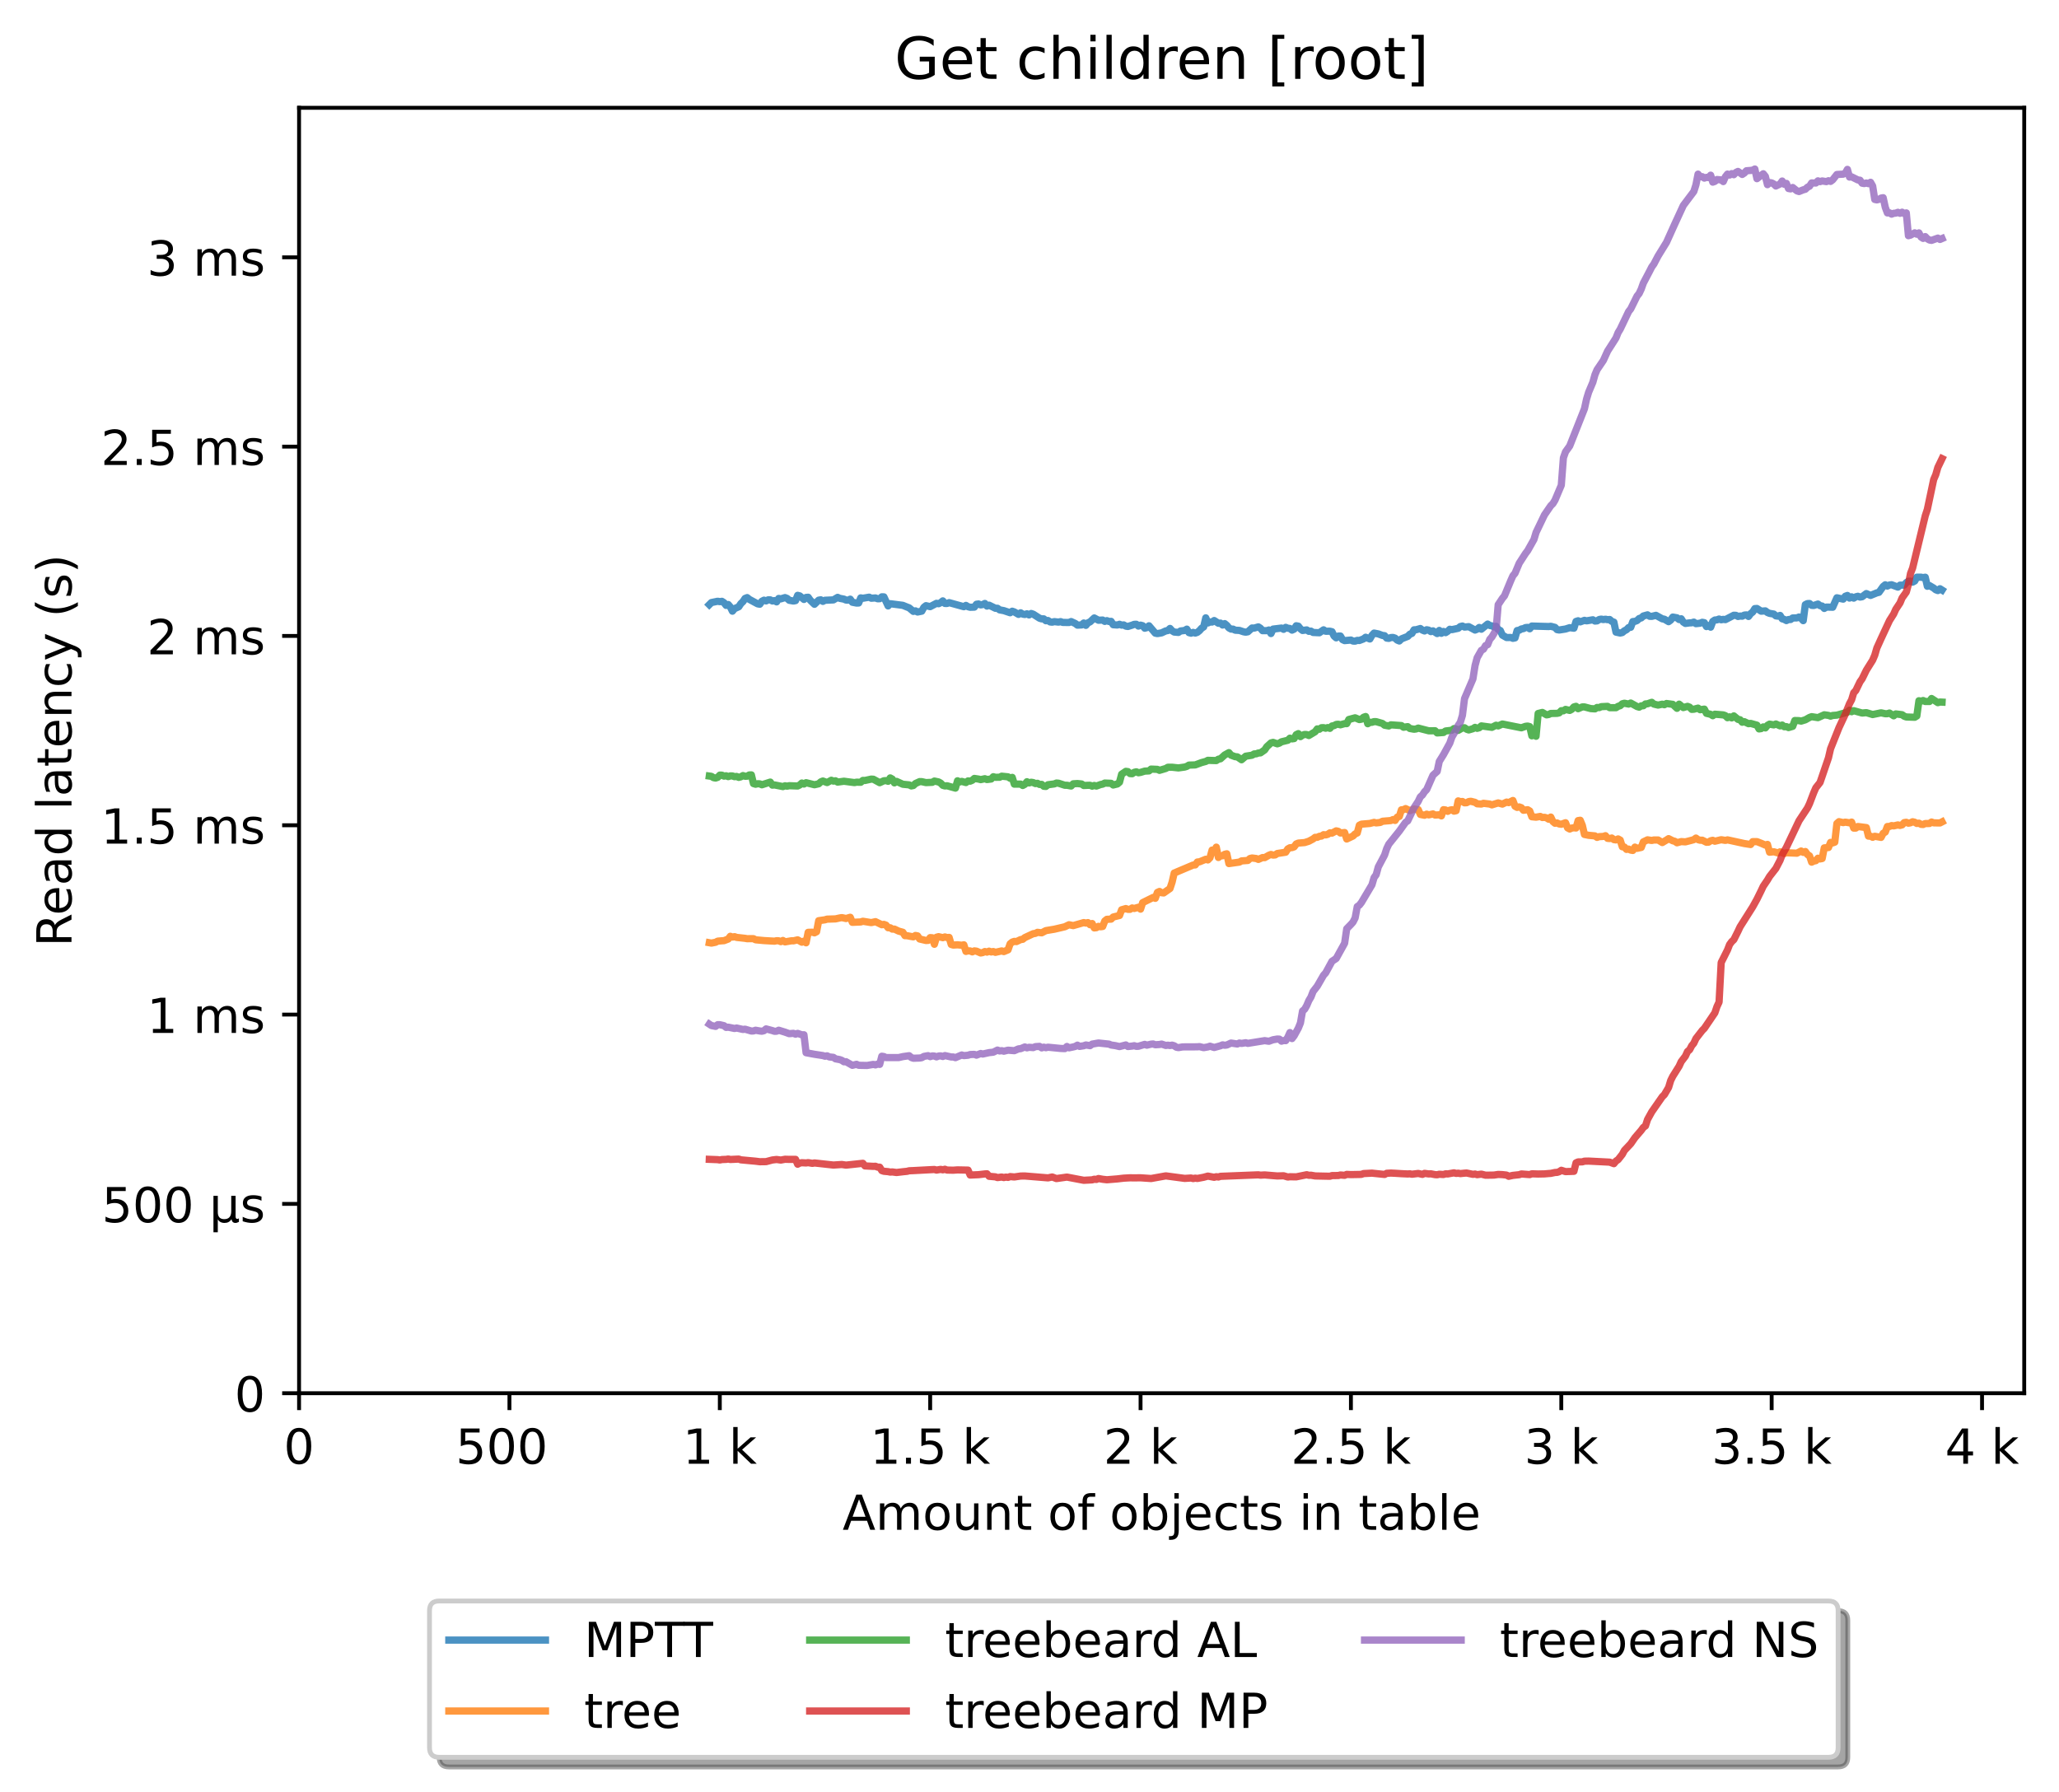 <?xml version="1.0" encoding="utf-8" standalone="no"?>
<!DOCTYPE svg PUBLIC "-//W3C//DTD SVG 1.1//EN"
  "http://www.w3.org/Graphics/SVG/1.1/DTD/svg11.dtd">
<!-- Created with matplotlib (https://matplotlib.org/) -->
<svg height="371.002pt" version="1.1" viewBox="0 0 426.229 371.002" width="426.229pt" xmlns="http://www.w3.org/2000/svg" xmlns:xlink="http://www.w3.org/1999/xlink">
 <defs>
  <style type="text/css">*{stroke-linecap:butt;stroke-linejoin:round;}</style>
 </defs>
 <g id="figure_1">
  <g id="patch_1">
   <path d="M 0 371.002 
L 426.229 371.002 
L 426.229 0 
L 0 0 
z
" style="fill:#ffffff;"/>
  </g>
  <g id="axes_1">
   <g id="patch_2">
    <path d="M 61.909 288.43 
L 419.029 288.43 
L 419.029 22.318 
L 61.909 22.318 
z
" style="fill:#ffffff;"/>
   </g>
   <g id="matplotlib.axis_1">
    <g id="xtick_1">
     <g id="line2d_1">
      <defs>
       <path d="M 0 0 
L 0 3.5 
" id="m24cb3663e6" style="stroke:#000000;stroke-width:0.8;"/>
      </defs>
      <g>
       <use style="stroke:#000000;stroke-width:0.8;" x="61.909" xlink:href="#m24cb3663e6" y="288.43"/>
      </g>
     </g>
     <g id="text_1">
      <!-- 0 -->
      <g transform="translate(58.728 303.029)scale(0.1 -0.1)">
       <defs>
        <path d="M 31.781 66.406 
Q 24.172 66.406 20.328 58.906 
Q 16.5 51.422 16.5 36.375 
Q 16.5 21.391 20.328 13.891 
Q 24.172 6.391 31.781 6.391 
Q 39.453 6.391 43.281 13.891 
Q 47.125 21.391 47.125 36.375 
Q 47.125 51.422 43.281 58.906 
Q 39.453 66.406 31.781 66.406 
z
M 31.781 74.219 
Q 44.047 74.219 50.516 64.516 
Q 56.984 54.828 56.984 36.375 
Q 56.984 17.969 50.516 8.266 
Q 44.047 -1.422 31.781 -1.422 
Q 19.531 -1.422 13.062 8.266 
Q 6.594 17.969 6.594 36.375 
Q 6.594 54.828 13.062 64.516 
Q 19.531 74.219 31.781 74.219 
z
" id="DejaVuSans-48"/>
       </defs>
       <use xlink:href="#DejaVuSans-48"/>
      </g>
     </g>
    </g>
    <g id="xtick_2">
     <g id="line2d_2">
      <g>
       <use style="stroke:#000000;stroke-width:0.8;" x="105.458" xlink:href="#m24cb3663e6" y="288.43"/>
      </g>
     </g>
     <g id="text_2">
      <!-- 500  -->
      <g transform="translate(94.325 303.029)scale(0.1 -0.1)">
       <defs>
        <path d="M 10.797 72.906 
L 49.516 72.906 
L 49.516 64.594 
L 19.828 64.594 
L 19.828 46.734 
Q 21.969 47.469 24.109 47.828 
Q 26.266 48.188 28.422 48.188 
Q 40.625 48.188 47.75 41.5 
Q 54.891 34.812 54.891 23.391 
Q 54.891 11.625 47.562 5.094 
Q 40.234 -1.422 26.906 -1.422 
Q 22.312 -1.422 17.547 -0.641 
Q 12.797 0.141 7.719 1.703 
L 7.719 11.625 
Q 12.109 9.234 16.797 8.062 
Q 21.484 6.891 26.703 6.891 
Q 35.156 6.891 40.078 11.328 
Q 45.016 15.766 45.016 23.391 
Q 45.016 31 40.078 35.438 
Q 35.156 39.891 26.703 39.891 
Q 22.75 39.891 18.812 39.016 
Q 14.891 38.141 10.797 36.281 
z
" id="DejaVuSans-53"/>
        <path id="DejaVuSans-32"/>
       </defs>
       <use xlink:href="#DejaVuSans-53"/>
       <use x="63.623" xlink:href="#DejaVuSans-48"/>
       <use x="127.246" xlink:href="#DejaVuSans-48"/>
       <use x="190.869" xlink:href="#DejaVuSans-32"/>
      </g>
     </g>
    </g>
    <g id="xtick_3">
     <g id="line2d_3">
      <g>
       <use style="stroke:#000000;stroke-width:0.8;" x="149.007" xlink:href="#m24cb3663e6" y="288.43"/>
      </g>
     </g>
     <g id="text_3">
      <!-- 1 k -->
      <g transform="translate(141.341 303.029)scale(0.1 -0.1)">
       <defs>
        <path d="M 12.406 8.297 
L 28.516 8.297 
L 28.516 63.922 
L 10.984 60.406 
L 10.984 69.391 
L 28.422 72.906 
L 38.281 72.906 
L 38.281 8.297 
L 54.391 8.297 
L 54.391 0 
L 12.406 0 
z
" id="DejaVuSans-49"/>
        <path d="M 9.078 75.984 
L 18.109 75.984 
L 18.109 31.109 
L 44.922 54.688 
L 56.391 54.688 
L 27.391 29.109 
L 57.625 0 
L 45.906 0 
L 18.109 26.703 
L 18.109 0 
L 9.078 0 
z
" id="DejaVuSans-107"/>
       </defs>
       <use xlink:href="#DejaVuSans-49"/>
       <use x="63.623" xlink:href="#DejaVuSans-32"/>
       <use x="95.41" xlink:href="#DejaVuSans-107"/>
      </g>
     </g>
    </g>
    <g id="xtick_4">
     <g id="line2d_4">
      <g>
       <use style="stroke:#000000;stroke-width:0.8;" x="192.555" xlink:href="#m24cb3663e6" y="288.43"/>
      </g>
     </g>
     <g id="text_4">
      <!-- 1.5 k -->
      <g transform="translate(180.119 303.029)scale(0.1 -0.1)">
       <defs>
        <path d="M 10.688 12.406 
L 21 12.406 
L 21 0 
L 10.688 0 
z
" id="DejaVuSans-46"/>
       </defs>
       <use xlink:href="#DejaVuSans-49"/>
       <use x="63.623" xlink:href="#DejaVuSans-46"/>
       <use x="95.41" xlink:href="#DejaVuSans-53"/>
       <use x="159.033" xlink:href="#DejaVuSans-32"/>
       <use x="190.82" xlink:href="#DejaVuSans-107"/>
      </g>
     </g>
    </g>
    <g id="xtick_5">
     <g id="line2d_5">
      <g>
       <use style="stroke:#000000;stroke-width:0.8;" x="236.104" xlink:href="#m24cb3663e6" y="288.43"/>
      </g>
     </g>
     <g id="text_5">
      <!-- 2 k -->
      <g transform="translate(228.438 303.029)scale(0.1 -0.1)">
       <defs>
        <path d="M 19.188 8.297 
L 53.609 8.297 
L 53.609 0 
L 7.328 0 
L 7.328 8.297 
Q 12.938 14.109 22.625 23.891 
Q 32.328 33.688 34.812 36.531 
Q 39.547 41.844 41.422 45.531 
Q 43.312 49.219 43.312 52.781 
Q 43.312 58.594 39.234 62.25 
Q 35.156 65.922 28.609 65.922 
Q 23.969 65.922 18.812 64.312 
Q 13.672 62.703 7.812 59.422 
L 7.812 69.391 
Q 13.766 71.781 18.938 73 
Q 24.125 74.219 28.422 74.219 
Q 39.75 74.219 46.484 68.547 
Q 53.219 62.891 53.219 53.422 
Q 53.219 48.922 51.531 44.891 
Q 49.859 40.875 45.406 35.406 
Q 44.188 33.984 37.641 27.219 
Q 31.109 20.453 19.188 8.297 
z
" id="DejaVuSans-50"/>
       </defs>
       <use xlink:href="#DejaVuSans-50"/>
       <use x="63.623" xlink:href="#DejaVuSans-32"/>
       <use x="95.41" xlink:href="#DejaVuSans-107"/>
      </g>
     </g>
    </g>
    <g id="xtick_6">
     <g id="line2d_6">
      <g>
       <use style="stroke:#000000;stroke-width:0.8;" x="279.652" xlink:href="#m24cb3663e6" y="288.43"/>
      </g>
     </g>
     <g id="text_6">
      <!-- 2.5 k -->
      <g transform="translate(267.216 303.029)scale(0.1 -0.1)">
       <use xlink:href="#DejaVuSans-50"/>
       <use x="63.623" xlink:href="#DejaVuSans-46"/>
       <use x="95.41" xlink:href="#DejaVuSans-53"/>
       <use x="159.033" xlink:href="#DejaVuSans-32"/>
       <use x="190.82" xlink:href="#DejaVuSans-107"/>
      </g>
     </g>
    </g>
    <g id="xtick_7">
     <g id="line2d_7">
      <g>
       <use style="stroke:#000000;stroke-width:0.8;" x="323.201" xlink:href="#m24cb3663e6" y="288.43"/>
      </g>
     </g>
     <g id="text_7">
      <!-- 3 k -->
      <g transform="translate(315.535 303.029)scale(0.1 -0.1)">
       <defs>
        <path d="M 40.578 39.312 
Q 47.656 37.797 51.625 33 
Q 55.609 28.219 55.609 21.188 
Q 55.609 10.406 48.188 4.484 
Q 40.766 -1.422 27.094 -1.422 
Q 22.516 -1.422 17.656 -0.516 
Q 12.797 0.391 7.625 2.203 
L 7.625 11.719 
Q 11.719 9.328 16.594 8.109 
Q 21.484 6.891 26.812 6.891 
Q 36.078 6.891 40.938 10.547 
Q 45.797 14.203 45.797 21.188 
Q 45.797 27.641 41.281 31.266 
Q 36.766 34.906 28.719 34.906 
L 20.219 34.906 
L 20.219 43.016 
L 29.109 43.016 
Q 36.375 43.016 40.234 45.922 
Q 44.094 48.828 44.094 54.297 
Q 44.094 59.906 40.109 62.906 
Q 36.141 65.922 28.719 65.922 
Q 24.656 65.922 20.016 65.031 
Q 15.375 64.156 9.812 62.312 
L 9.812 71.094 
Q 15.438 72.656 20.344 73.438 
Q 25.25 74.219 29.594 74.219 
Q 40.828 74.219 47.359 69.109 
Q 53.906 64.016 53.906 55.328 
Q 53.906 49.266 50.438 45.094 
Q 46.969 40.922 40.578 39.312 
z
" id="DejaVuSans-51"/>
       </defs>
       <use xlink:href="#DejaVuSans-51"/>
       <use x="63.623" xlink:href="#DejaVuSans-32"/>
       <use x="95.41" xlink:href="#DejaVuSans-107"/>
      </g>
     </g>
    </g>
    <g id="xtick_8">
     <g id="line2d_8">
      <g>
       <use style="stroke:#000000;stroke-width:0.8;" x="366.749" xlink:href="#m24cb3663e6" y="288.43"/>
      </g>
     </g>
     <g id="text_8">
      <!-- 3.5 k -->
      <g transform="translate(354.313 303.029)scale(0.1 -0.1)">
       <use xlink:href="#DejaVuSans-51"/>
       <use x="63.623" xlink:href="#DejaVuSans-46"/>
       <use x="95.41" xlink:href="#DejaVuSans-53"/>
       <use x="159.033" xlink:href="#DejaVuSans-32"/>
       <use x="190.82" xlink:href="#DejaVuSans-107"/>
      </g>
     </g>
    </g>
    <g id="xtick_9">
     <g id="line2d_9">
      <g>
       <use style="stroke:#000000;stroke-width:0.8;" x="410.298" xlink:href="#m24cb3663e6" y="288.43"/>
      </g>
     </g>
     <g id="text_9">
      <!-- 4 k -->
      <g transform="translate(402.632 303.029)scale(0.1 -0.1)">
       <defs>
        <path d="M 37.797 64.312 
L 12.891 25.391 
L 37.797 25.391 
z
M 35.203 72.906 
L 47.609 72.906 
L 47.609 25.391 
L 58.016 25.391 
L 58.016 17.188 
L 47.609 17.188 
L 47.609 0 
L 37.797 0 
L 37.797 17.188 
L 4.891 17.188 
L 4.891 26.703 
z
" id="DejaVuSans-52"/>
       </defs>
       <use xlink:href="#DejaVuSans-52"/>
       <use x="63.623" xlink:href="#DejaVuSans-32"/>
       <use x="95.41" xlink:href="#DejaVuSans-107"/>
      </g>
     </g>
    </g>
    <g id="text_10">
     <!-- Amount of objects in table -->
     <g transform="translate(174.411 316.707)scale(0.1 -0.1)">
      <defs>
       <path d="M 34.188 63.188 
L 20.797 26.906 
L 47.609 26.906 
z
M 28.609 72.906 
L 39.797 72.906 
L 67.578 0 
L 57.328 0 
L 50.688 18.703 
L 17.828 18.703 
L 11.188 0 
L 0.781 0 
z
" id="DejaVuSans-65"/>
       <path d="M 52 44.188 
Q 55.375 50.25 60.062 53.125 
Q 64.75 56 71.094 56 
Q 79.641 56 84.281 50.016 
Q 88.922 44.047 88.922 33.016 
L 88.922 0 
L 79.891 0 
L 79.891 32.719 
Q 79.891 40.578 77.094 44.375 
Q 74.312 48.188 68.609 48.188 
Q 61.625 48.188 57.562 43.547 
Q 53.516 38.922 53.516 30.906 
L 53.516 0 
L 44.484 0 
L 44.484 32.719 
Q 44.484 40.625 41.703 44.406 
Q 38.922 48.188 33.109 48.188 
Q 26.219 48.188 22.156 43.531 
Q 18.109 38.875 18.109 30.906 
L 18.109 0 
L 9.078 0 
L 9.078 54.688 
L 18.109 54.688 
L 18.109 46.188 
Q 21.188 51.219 25.484 53.609 
Q 29.781 56 35.688 56 
Q 41.656 56 45.828 52.969 
Q 50 49.953 52 44.188 
z
" id="DejaVuSans-109"/>
       <path d="M 30.609 48.391 
Q 23.391 48.391 19.188 42.75 
Q 14.984 37.109 14.984 27.297 
Q 14.984 17.484 19.156 11.844 
Q 23.344 6.203 30.609 6.203 
Q 37.797 6.203 41.984 11.859 
Q 46.188 17.531 46.188 27.297 
Q 46.188 37.016 41.984 42.703 
Q 37.797 48.391 30.609 48.391 
z
M 30.609 56 
Q 42.328 56 49.016 48.375 
Q 55.719 40.766 55.719 27.297 
Q 55.719 13.875 49.016 6.219 
Q 42.328 -1.422 30.609 -1.422 
Q 18.844 -1.422 12.172 6.219 
Q 5.516 13.875 5.516 27.297 
Q 5.516 40.766 12.172 48.375 
Q 18.844 56 30.609 56 
z
" id="DejaVuSans-111"/>
       <path d="M 8.5 21.578 
L 8.5 54.688 
L 17.484 54.688 
L 17.484 21.922 
Q 17.484 14.156 20.5 10.266 
Q 23.531 6.391 29.594 6.391 
Q 36.859 6.391 41.078 11.031 
Q 45.312 15.672 45.312 23.688 
L 45.312 54.688 
L 54.297 54.688 
L 54.297 0 
L 45.312 0 
L 45.312 8.406 
Q 42.047 3.422 37.719 1 
Q 33.406 -1.422 27.688 -1.422 
Q 18.266 -1.422 13.375 4.438 
Q 8.5 10.297 8.5 21.578 
z
M 31.109 56 
z
" id="DejaVuSans-117"/>
       <path d="M 54.891 33.016 
L 54.891 0 
L 45.906 0 
L 45.906 32.719 
Q 45.906 40.484 42.875 44.328 
Q 39.844 48.188 33.797 48.188 
Q 26.516 48.188 22.312 43.547 
Q 18.109 38.922 18.109 30.906 
L 18.109 0 
L 9.078 0 
L 9.078 54.688 
L 18.109 54.688 
L 18.109 46.188 
Q 21.344 51.125 25.703 53.562 
Q 30.078 56 35.797 56 
Q 45.219 56 50.047 50.172 
Q 54.891 44.344 54.891 33.016 
z
" id="DejaVuSans-110"/>
       <path d="M 18.312 70.219 
L 18.312 54.688 
L 36.812 54.688 
L 36.812 47.703 
L 18.312 47.703 
L 18.312 18.016 
Q 18.312 11.328 20.141 9.422 
Q 21.969 7.516 27.594 7.516 
L 36.812 7.516 
L 36.812 0 
L 27.594 0 
Q 17.188 0 13.234 3.875 
Q 9.281 7.766 9.281 18.016 
L 9.281 47.703 
L 2.688 47.703 
L 2.688 54.688 
L 9.281 54.688 
L 9.281 70.219 
z
" id="DejaVuSans-116"/>
       <path d="M 37.109 75.984 
L 37.109 68.5 
L 28.516 68.5 
Q 23.688 68.5 21.797 66.547 
Q 19.922 64.594 19.922 59.516 
L 19.922 54.688 
L 34.719 54.688 
L 34.719 47.703 
L 19.922 47.703 
L 19.922 0 
L 10.891 0 
L 10.891 47.703 
L 2.297 47.703 
L 2.297 54.688 
L 10.891 54.688 
L 10.891 58.5 
Q 10.891 67.625 15.141 71.797 
Q 19.391 75.984 28.609 75.984 
z
" id="DejaVuSans-102"/>
       <path d="M 48.688 27.297 
Q 48.688 37.203 44.609 42.844 
Q 40.531 48.484 33.406 48.484 
Q 26.266 48.484 22.188 42.844 
Q 18.109 37.203 18.109 27.297 
Q 18.109 17.391 22.188 11.75 
Q 26.266 6.109 33.406 6.109 
Q 40.531 6.109 44.609 11.75 
Q 48.688 17.391 48.688 27.297 
z
M 18.109 46.391 
Q 20.953 51.266 25.266 53.625 
Q 29.594 56 35.594 56 
Q 45.562 56 51.781 48.094 
Q 58.016 40.188 58.016 27.297 
Q 58.016 14.406 51.781 6.484 
Q 45.562 -1.422 35.594 -1.422 
Q 29.594 -1.422 25.266 0.953 
Q 20.953 3.328 18.109 8.203 
L 18.109 0 
L 9.078 0 
L 9.078 75.984 
L 18.109 75.984 
z
" id="DejaVuSans-98"/>
       <path d="M 9.422 54.688 
L 18.406 54.688 
L 18.406 -0.984 
Q 18.406 -11.422 14.422 -16.109 
Q 10.453 -20.797 1.609 -20.797 
L -1.812 -20.797 
L -1.812 -13.188 
L 0.594 -13.188 
Q 5.719 -13.188 7.562 -10.812 
Q 9.422 -8.453 9.422 -0.984 
z
M 9.422 75.984 
L 18.406 75.984 
L 18.406 64.594 
L 9.422 64.594 
z
" id="DejaVuSans-106"/>
       <path d="M 56.203 29.594 
L 56.203 25.203 
L 14.891 25.203 
Q 15.484 15.922 20.484 11.062 
Q 25.484 6.203 34.422 6.203 
Q 39.594 6.203 44.453 7.469 
Q 49.312 8.734 54.109 11.281 
L 54.109 2.781 
Q 49.266 0.734 44.188 -0.344 
Q 39.109 -1.422 33.891 -1.422 
Q 20.797 -1.422 13.156 6.188 
Q 5.516 13.812 5.516 26.812 
Q 5.516 40.234 12.766 48.109 
Q 20.016 56 32.328 56 
Q 43.359 56 49.781 48.891 
Q 56.203 41.797 56.203 29.594 
z
M 47.219 32.234 
Q 47.125 39.594 43.094 43.984 
Q 39.062 48.391 32.422 48.391 
Q 24.906 48.391 20.391 44.141 
Q 15.875 39.891 15.188 32.172 
z
" id="DejaVuSans-101"/>
       <path d="M 48.781 52.594 
L 48.781 44.188 
Q 44.969 46.297 41.141 47.344 
Q 37.312 48.391 33.406 48.391 
Q 24.656 48.391 19.812 42.844 
Q 14.984 37.312 14.984 27.297 
Q 14.984 17.281 19.812 11.734 
Q 24.656 6.203 33.406 6.203 
Q 37.312 6.203 41.141 7.25 
Q 44.969 8.297 48.781 10.406 
L 48.781 2.094 
Q 45.016 0.344 40.984 -0.531 
Q 36.969 -1.422 32.422 -1.422 
Q 20.062 -1.422 12.781 6.344 
Q 5.516 14.109 5.516 27.297 
Q 5.516 40.672 12.859 48.328 
Q 20.219 56 33.016 56 
Q 37.156 56 41.109 55.141 
Q 45.062 54.297 48.781 52.594 
z
" id="DejaVuSans-99"/>
       <path d="M 44.281 53.078 
L 44.281 44.578 
Q 40.484 46.531 36.375 47.5 
Q 32.281 48.484 27.875 48.484 
Q 21.188 48.484 17.844 46.438 
Q 14.5 44.391 14.5 40.281 
Q 14.5 37.156 16.891 35.375 
Q 19.281 33.594 26.516 31.984 
L 29.594 31.297 
Q 39.156 29.25 43.188 25.516 
Q 47.219 21.781 47.219 15.094 
Q 47.219 7.469 41.188 3.016 
Q 35.156 -1.422 24.609 -1.422 
Q 20.219 -1.422 15.453 -0.562 
Q 10.688 0.297 5.422 2 
L 5.422 11.281 
Q 10.406 8.688 15.234 7.391 
Q 20.062 6.109 24.812 6.109 
Q 31.156 6.109 34.562 8.281 
Q 37.984 10.453 37.984 14.406 
Q 37.984 18.062 35.516 20.016 
Q 33.062 21.969 24.703 23.781 
L 21.578 24.516 
Q 13.234 26.266 9.516 29.906 
Q 5.812 33.547 5.812 39.891 
Q 5.812 47.609 11.281 51.797 
Q 16.75 56 26.812 56 
Q 31.781 56 36.172 55.266 
Q 40.578 54.547 44.281 53.078 
z
" id="DejaVuSans-115"/>
       <path d="M 9.422 54.688 
L 18.406 54.688 
L 18.406 0 
L 9.422 0 
z
M 9.422 75.984 
L 18.406 75.984 
L 18.406 64.594 
L 9.422 64.594 
z
" id="DejaVuSans-105"/>
       <path d="M 34.281 27.484 
Q 23.391 27.484 19.188 25 
Q 14.984 22.516 14.984 16.5 
Q 14.984 11.719 18.141 8.906 
Q 21.297 6.109 26.703 6.109 
Q 34.188 6.109 38.703 11.406 
Q 43.219 16.703 43.219 25.484 
L 43.219 27.484 
z
M 52.203 31.203 
L 52.203 0 
L 43.219 0 
L 43.219 8.297 
Q 40.141 3.328 35.547 0.953 
Q 30.953 -1.422 24.312 -1.422 
Q 15.922 -1.422 10.953 3.297 
Q 6 8.016 6 15.922 
Q 6 25.141 12.172 29.828 
Q 18.359 34.516 30.609 34.516 
L 43.219 34.516 
L 43.219 35.406 
Q 43.219 41.609 39.141 45 
Q 35.062 48.391 27.688 48.391 
Q 23 48.391 18.547 47.266 
Q 14.109 46.141 10.016 43.891 
L 10.016 52.203 
Q 14.938 54.109 19.578 55.047 
Q 24.219 56 28.609 56 
Q 40.484 56 46.344 49.844 
Q 52.203 43.703 52.203 31.203 
z
" id="DejaVuSans-97"/>
       <path d="M 9.422 75.984 
L 18.406 75.984 
L 18.406 0 
L 9.422 0 
z
" id="DejaVuSans-108"/>
      </defs>
      <use xlink:href="#DejaVuSans-65"/>
      <use x="68.408" xlink:href="#DejaVuSans-109"/>
      <use x="165.82" xlink:href="#DejaVuSans-111"/>
      <use x="227.002" xlink:href="#DejaVuSans-117"/>
      <use x="290.381" xlink:href="#DejaVuSans-110"/>
      <use x="353.76" xlink:href="#DejaVuSans-116"/>
      <use x="392.969" xlink:href="#DejaVuSans-32"/>
      <use x="424.756" xlink:href="#DejaVuSans-111"/>
      <use x="485.938" xlink:href="#DejaVuSans-102"/>
      <use x="521.143" xlink:href="#DejaVuSans-32"/>
      <use x="552.93" xlink:href="#DejaVuSans-111"/>
      <use x="614.111" xlink:href="#DejaVuSans-98"/>
      <use x="677.588" xlink:href="#DejaVuSans-106"/>
      <use x="705.371" xlink:href="#DejaVuSans-101"/>
      <use x="766.895" xlink:href="#DejaVuSans-99"/>
      <use x="821.875" xlink:href="#DejaVuSans-116"/>
      <use x="861.084" xlink:href="#DejaVuSans-115"/>
      <use x="913.184" xlink:href="#DejaVuSans-32"/>
      <use x="944.971" xlink:href="#DejaVuSans-105"/>
      <use x="972.754" xlink:href="#DejaVuSans-110"/>
      <use x="1036.133" xlink:href="#DejaVuSans-32"/>
      <use x="1067.92" xlink:href="#DejaVuSans-116"/>
      <use x="1107.129" xlink:href="#DejaVuSans-97"/>
      <use x="1168.408" xlink:href="#DejaVuSans-98"/>
      <use x="1231.885" xlink:href="#DejaVuSans-108"/>
      <use x="1259.668" xlink:href="#DejaVuSans-101"/>
     </g>
    </g>
   </g>
   <g id="matplotlib.axis_2">
    <g id="ytick_1">
     <g id="line2d_10">
      <defs>
       <path d="M 0 0 
L -3.5 0 
" id="m8dd2d05b22" style="stroke:#000000;stroke-width:0.8;"/>
      </defs>
      <g>
       <use style="stroke:#000000;stroke-width:0.8;" x="61.909" xlink:href="#m8dd2d05b22" y="288.43"/>
      </g>
     </g>
     <g id="text_11">
      <!-- 0 -->
      <g transform="translate(48.547 292.229)scale(0.1 -0.1)">
       <use xlink:href="#DejaVuSans-48"/>
      </g>
     </g>
    </g>
    <g id="ytick_2">
     <g id="line2d_11">
      <g>
       <use style="stroke:#000000;stroke-width:0.8;" x="61.909" xlink:href="#m8dd2d05b22" y="249.237"/>
      </g>
     </g>
     <g id="text_12">
      <!-- 500 µs -->
      <g transform="translate(21.072 253.036)scale(0.1 -0.1)">
       <defs>
        <path d="M 8.5 -20.797 
L 8.5 54.688 
L 17.484 54.688 
L 17.484 20.703 
Q 17.484 13.625 20.844 10 
Q 24.219 6.391 30.812 6.391 
Q 38.031 6.391 41.672 10.484 
Q 45.312 14.594 45.312 22.797 
L 45.312 54.688 
L 54.297 54.688 
L 54.297 12.594 
Q 54.297 9.672 55.141 8.281 
Q 56 6.891 57.812 6.891 
Q 58.25 6.891 59.031 7.156 
Q 59.812 7.422 61.188 8.016 
L 61.188 0.781 
Q 59.188 -0.344 57.391 -0.875 
Q 55.609 -1.422 53.906 -1.422 
Q 50.531 -1.422 48.531 0.484 
Q 46.531 2.391 45.797 6.297 
Q 43.359 2.438 39.812 0.5 
Q 36.281 -1.422 31.5 -1.422 
Q 26.516 -1.422 23.016 0.484 
Q 19.531 2.391 17.484 6.203 
L 17.484 -20.797 
z
" id="DejaVuSans-181"/>
       </defs>
       <use xlink:href="#DejaVuSans-53"/>
       <use x="63.623" xlink:href="#DejaVuSans-48"/>
       <use x="127.246" xlink:href="#DejaVuSans-48"/>
       <use x="190.869" xlink:href="#DejaVuSans-32"/>
       <use x="222.656" xlink:href="#DejaVuSans-181"/>
       <use x="286.279" xlink:href="#DejaVuSans-115"/>
      </g>
     </g>
    </g>
    <g id="ytick_3">
     <g id="line2d_12">
      <g>
       <use style="stroke:#000000;stroke-width:0.8;" x="61.909" xlink:href="#m8dd2d05b22" y="210.043"/>
      </g>
     </g>
     <g id="text_13">
      <!-- 1 ms -->
      <g transform="translate(30.419 213.843)scale(0.1 -0.1)">
       <use xlink:href="#DejaVuSans-49"/>
       <use x="63.623" xlink:href="#DejaVuSans-32"/>
       <use x="95.41" xlink:href="#DejaVuSans-109"/>
       <use x="192.822" xlink:href="#DejaVuSans-115"/>
      </g>
     </g>
    </g>
    <g id="ytick_4">
     <g id="line2d_13">
      <g>
       <use style="stroke:#000000;stroke-width:0.8;" x="61.909" xlink:href="#m8dd2d05b22" y="170.85"/>
      </g>
     </g>
     <g id="text_14">
      <!-- 1.5 ms -->
      <g transform="translate(20.878 174.649)scale(0.1 -0.1)">
       <use xlink:href="#DejaVuSans-49"/>
       <use x="63.623" xlink:href="#DejaVuSans-46"/>
       <use x="95.41" xlink:href="#DejaVuSans-53"/>
       <use x="159.033" xlink:href="#DejaVuSans-32"/>
       <use x="190.82" xlink:href="#DejaVuSans-109"/>
       <use x="288.232" xlink:href="#DejaVuSans-115"/>
      </g>
     </g>
    </g>
    <g id="ytick_5">
     <g id="line2d_14">
      <g>
       <use style="stroke:#000000;stroke-width:0.8;" x="61.909" xlink:href="#m8dd2d05b22" y="131.657"/>
      </g>
     </g>
     <g id="text_15">
      <!-- 2 ms -->
      <g transform="translate(30.419 135.456)scale(0.1 -0.1)">
       <use xlink:href="#DejaVuSans-50"/>
       <use x="63.623" xlink:href="#DejaVuSans-32"/>
       <use x="95.41" xlink:href="#DejaVuSans-109"/>
       <use x="192.822" xlink:href="#DejaVuSans-115"/>
      </g>
     </g>
    </g>
    <g id="ytick_6">
     <g id="line2d_15">
      <g>
       <use style="stroke:#000000;stroke-width:0.8;" x="61.909" xlink:href="#m8dd2d05b22" y="92.463"/>
      </g>
     </g>
     <g id="text_16">
      <!-- 2.5 ms -->
      <g transform="translate(20.878 96.263)scale(0.1 -0.1)">
       <use xlink:href="#DejaVuSans-50"/>
       <use x="63.623" xlink:href="#DejaVuSans-46"/>
       <use x="95.41" xlink:href="#DejaVuSans-53"/>
       <use x="159.033" xlink:href="#DejaVuSans-32"/>
       <use x="190.82" xlink:href="#DejaVuSans-109"/>
       <use x="288.232" xlink:href="#DejaVuSans-115"/>
      </g>
     </g>
    </g>
    <g id="ytick_7">
     <g id="line2d_16">
      <g>
       <use style="stroke:#000000;stroke-width:0.8;" x="61.909" xlink:href="#m8dd2d05b22" y="53.27"/>
      </g>
     </g>
     <g id="text_17">
      <!-- 3 ms -->
      <g transform="translate(30.419 57.069)scale(0.1 -0.1)">
       <use xlink:href="#DejaVuSans-51"/>
       <use x="63.623" xlink:href="#DejaVuSans-32"/>
       <use x="95.41" xlink:href="#DejaVuSans-109"/>
       <use x="192.822" xlink:href="#DejaVuSans-115"/>
      </g>
     </g>
    </g>
    <g id="text_18">
     <!-- Read latency (s) -->
     <g transform="translate(14.798 195.99)rotate(-90)scale(0.1 -0.1)">
      <defs>
       <path d="M 44.391 34.188 
Q 47.562 33.109 50.562 29.594 
Q 53.562 26.078 56.594 19.922 
L 66.609 0 
L 56 0 
L 46.688 18.703 
Q 43.062 26.031 39.672 28.422 
Q 36.281 30.812 30.422 30.812 
L 19.672 30.812 
L 19.672 0 
L 9.812 0 
L 9.812 72.906 
L 32.078 72.906 
Q 44.578 72.906 50.734 67.672 
Q 56.891 62.453 56.891 51.906 
Q 56.891 45.016 53.688 40.469 
Q 50.484 35.938 44.391 34.188 
z
M 19.672 64.797 
L 19.672 38.922 
L 32.078 38.922 
Q 39.203 38.922 42.844 42.219 
Q 46.484 45.516 46.484 51.906 
Q 46.484 58.297 42.844 61.547 
Q 39.203 64.797 32.078 64.797 
z
" id="DejaVuSans-82"/>
       <path d="M 45.406 46.391 
L 45.406 75.984 
L 54.391 75.984 
L 54.391 0 
L 45.406 0 
L 45.406 8.203 
Q 42.578 3.328 38.25 0.953 
Q 33.938 -1.422 27.875 -1.422 
Q 17.969 -1.422 11.734 6.484 
Q 5.516 14.406 5.516 27.297 
Q 5.516 40.188 11.734 48.094 
Q 17.969 56 27.875 56 
Q 33.938 56 38.25 53.625 
Q 42.578 51.266 45.406 46.391 
z
M 14.797 27.297 
Q 14.797 17.391 18.875 11.75 
Q 22.953 6.109 30.078 6.109 
Q 37.203 6.109 41.297 11.75 
Q 45.406 17.391 45.406 27.297 
Q 45.406 37.203 41.297 42.844 
Q 37.203 48.484 30.078 48.484 
Q 22.953 48.484 18.875 42.844 
Q 14.797 37.203 14.797 27.297 
z
" id="DejaVuSans-100"/>
       <path d="M 32.172 -5.078 
Q 28.375 -14.844 24.75 -17.812 
Q 21.141 -20.797 15.094 -20.797 
L 7.906 -20.797 
L 7.906 -13.281 
L 13.188 -13.281 
Q 16.891 -13.281 18.938 -11.516 
Q 21 -9.766 23.484 -3.219 
L 25.094 0.875 
L 2.984 54.688 
L 12.5 54.688 
L 29.594 11.922 
L 46.688 54.688 
L 56.203 54.688 
z
" id="DejaVuSans-121"/>
       <path d="M 31 75.875 
Q 24.469 64.656 21.281 53.656 
Q 18.109 42.672 18.109 31.391 
Q 18.109 20.125 21.312 9.062 
Q 24.516 -2 31 -13.188 
L 23.188 -13.188 
Q 15.875 -1.703 12.234 9.375 
Q 8.594 20.453 8.594 31.391 
Q 8.594 42.281 12.203 53.312 
Q 15.828 64.359 23.188 75.875 
z
" id="DejaVuSans-40"/>
       <path d="M 8.016 75.875 
L 15.828 75.875 
Q 23.141 64.359 26.781 53.312 
Q 30.422 42.281 30.422 31.391 
Q 30.422 20.453 26.781 9.375 
Q 23.141 -1.703 15.828 -13.188 
L 8.016 -13.188 
Q 14.5 -2 17.703 9.062 
Q 20.906 20.125 20.906 31.391 
Q 20.906 42.672 17.703 53.656 
Q 14.5 64.656 8.016 75.875 
z
" id="DejaVuSans-41"/>
      </defs>
      <use xlink:href="#DejaVuSans-82"/>
      <use x="64.982" xlink:href="#DejaVuSans-101"/>
      <use x="126.506" xlink:href="#DejaVuSans-97"/>
      <use x="187.785" xlink:href="#DejaVuSans-100"/>
      <use x="251.262" xlink:href="#DejaVuSans-32"/>
      <use x="283.049" xlink:href="#DejaVuSans-108"/>
      <use x="310.832" xlink:href="#DejaVuSans-97"/>
      <use x="372.111" xlink:href="#DejaVuSans-116"/>
      <use x="411.32" xlink:href="#DejaVuSans-101"/>
      <use x="472.844" xlink:href="#DejaVuSans-110"/>
      <use x="536.223" xlink:href="#DejaVuSans-99"/>
      <use x="591.203" xlink:href="#DejaVuSans-121"/>
      <use x="650.383" xlink:href="#DejaVuSans-32"/>
      <use x="682.17" xlink:href="#DejaVuSans-40"/>
      <use x="721.184" xlink:href="#DejaVuSans-115"/>
      <use x="773.283" xlink:href="#DejaVuSans-41"/>
     </g>
    </g>
   </g>
   <g id="line2d_17">
    <path clip-path="url(#pb0e8af89dd)" d="M 146.829 125.178 
L 147.265 124.744 
L 148.571 124.475 
L 149.007 124.557 
L 149.442 124.488 
L 149.877 124.773 
L 150.313 125.332 
L 150.748 125.152 
L 151.184 125.656 
L 151.619 126.53 
L 152.055 126.001 
L 152.926 125.619 
L 153.361 124.966 
L 153.797 124.551 
L 154.232 123.893 
L 154.668 123.72 
L 155.103 124.079 
L 156.41 124.783 
L 156.845 125.015 
L 157.281 125.087 
L 157.716 124.479 
L 158.152 124.252 
L 158.587 124.404 
L 159.023 124.181 
L 159.458 124.189 
L 159.894 124.419 
L 160.329 124.342 
L 160.765 124.602 
L 161.2 123.891 
L 161.636 123.981 
L 162.507 123.717 
L 162.942 123.885 
L 163.378 124.273 
L 164.249 124.429 
L 164.684 124.342 
L 165.119 123.251 
L 165.555 123.362 
L 166.426 124.099 
L 166.861 123.686 
L 167.297 123.648 
L 167.732 124.265 
L 168.603 125.101 
L 169.474 124.252 
L 169.91 124.179 
L 170.345 124.5 
L 170.781 124.269 
L 172.523 124.193 
L 173.394 123.67 
L 173.829 123.871 
L 174.7 124.033 
L 175.136 124.23 
L 175.571 124.247 
L 176.007 124.045 
L 176.442 124.679 
L 177.313 124.848 
L 177.749 124.834 
L 178.184 123.774 
L 178.62 123.857 
L 179.926 123.631 
L 180.361 123.849 
L 181.232 123.788 
L 181.668 123.961 
L 182.103 123.948 
L 182.539 123.562 
L 182.974 123.567 
L 183.845 125.442 
L 184.281 124.982 
L 186.894 125.32 
L 187.765 125.674 
L 188.2 125.837 
L 189.071 126.574 
L 189.507 126.462 
L 189.942 126.701 
L 190.813 126.527 
L 191.249 125.729 
L 191.684 125.391 
L 192.555 125.59 
L 193.862 124.901 
L 194.297 124.986 
L 194.732 124.767 
L 195.168 124.4 
L 195.603 124.928 
L 196.039 124.942 
L 196.474 124.761 
L 199.523 125.604 
L 199.958 125.335 
L 200.394 125.606 
L 200.829 125.719 
L 201.7 125.69 
L 202.136 125.097 
L 202.571 125.037 
L 203.007 125.23 
L 203.442 125.153 
L 203.878 124.933 
L 204.313 125.475 
L 204.749 125.286 
L 206.055 125.93 
L 206.491 125.929 
L 206.926 126.258 
L 207.797 126.416 
L 209.104 126.854 
L 209.539 126.536 
L 209.974 126.687 
L 210.845 127.194 
L 211.281 126.867 
L 211.716 127.144 
L 212.152 127.21 
L 212.587 127.072 
L 213.023 127.308 
L 213.458 127.008 
L 213.894 127.155 
L 215.2 127.992 
L 215.636 128.122 
L 216.071 128.121 
L 216.507 128.509 
L 216.942 128.458 
L 217.378 128.756 
L 217.813 128.807 
L 218.249 128.691 
L 219.12 128.796 
L 219.555 128.694 
L 219.991 128.855 
L 221.297 128.873 
L 221.733 128.678 
L 222.604 129.081 
L 223.039 129.422 
L 223.91 129.375 
L 224.346 128.979 
L 224.781 129.467 
L 225.216 128.938 
L 225.652 128.75 
L 226.523 127.934 
L 227.394 128.405 
L 228.265 128.366 
L 228.7 128.646 
L 229.136 128.488 
L 229.571 128.666 
L 230.007 128.636 
L 230.442 129.334 
L 231.313 129.395 
L 231.749 129.239 
L 232.184 129.414 
L 232.62 129.375 
L 233.055 129.63 
L 233.491 129.694 
L 234.362 129.423 
L 234.797 129.253 
L 235.233 129.241 
L 235.668 129.616 
L 236.104 129.419 
L 236.539 129.537 
L 236.975 130.056 
L 237.41 129.93 
L 237.846 129.554 
L 239.152 131.078 
L 239.588 131.168 
L 240.458 131.019 
L 241.329 130.611 
L 241.765 130.537 
L 242.2 130.103 
L 242.636 130.593 
L 243.071 130.85 
L 243.942 130.927 
L 244.378 130.627 
L 245.249 130.524 
L 245.684 130.246 
L 246.12 130.969 
L 246.555 131.085 
L 246.991 130.922 
L 247.426 131.059 
L 247.862 130.912 
L 248.297 130.562 
L 248.733 130.065 
L 249.168 129.788 
L 249.604 127.911 
L 250.039 128.971 
L 250.475 128.761 
L 250.91 128.778 
L 251.346 128.465 
L 252.217 129.031 
L 252.652 128.998 
L 253.088 129.399 
L 253.523 129.106 
L 253.959 129.463 
L 254.394 129.995 
L 254.83 130.232 
L 255.265 130.247 
L 255.7 130.468 
L 256.571 130.513 
L 257.442 130.801 
L 257.878 130.874 
L 258.313 130.797 
L 259.184 130.012 
L 259.62 130.034 
L 260.491 129.78 
L 260.926 130.061 
L 261.362 130.568 
L 262.233 130.567 
L 262.668 130.426 
L 263.104 131.16 
L 263.539 130.237 
L 265.281 130.025 
L 265.717 130.285 
L 266.152 129.88 
L 266.588 130.059 
L 267.023 130.111 
L 267.459 130.452 
L 267.894 130.247 
L 268.33 129.548 
L 268.765 129.633 
L 269.201 130.185 
L 269.636 130.523 
L 270.507 130.407 
L 270.942 130.703 
L 271.378 130.658 
L 271.813 130.934 
L 273.12 130.996 
L 273.991 130.391 
L 274.426 130.686 
L 275.297 130.676 
L 275.733 130.78 
L 276.168 131.682 
L 276.604 132.049 
L 277.039 131.683 
L 277.475 131.677 
L 277.91 132.415 
L 278.346 132.624 
L 279.652 132.507 
L 280.088 132.718 
L 280.523 132.734 
L 280.959 132.57 
L 281.394 132.599 
L 282.265 132.267 
L 282.701 131.927 
L 283.572 132.285 
L 284.007 131.534 
L 284.443 131.066 
L 285.314 131.234 
L 286.184 131.556 
L 286.62 131.602 
L 287.055 132.104 
L 287.491 132.159 
L 287.926 131.991 
L 288.362 131.967 
L 288.797 132.112 
L 289.233 132.52 
L 289.668 132.7 
L 290.104 132.265 
L 290.975 131.921 
L 291.41 131.755 
L 291.846 131.302 
L 292.281 131.131 
L 292.717 130.389 
L 293.152 130.373 
L 294.023 130.119 
L 294.459 130.455 
L 294.894 130.625 
L 295.33 130.372 
L 295.765 130.458 
L 296.201 130.758 
L 296.636 130.602 
L 297.507 131.162 
L 297.943 130.516 
L 298.378 131.107 
L 298.814 130.727 
L 299.249 130.974 
L 299.685 130.693 
L 300.12 130.272 
L 300.556 130.351 
L 301.862 130.069 
L 302.297 129.711 
L 302.733 129.606 
L 303.168 129.821 
L 304.039 129.734 
L 305.346 130.437 
L 305.781 130.258 
L 306.217 129.898 
L 306.652 130.261 
L 307.959 129.198 
L 308.394 129.494 
L 308.83 129.57 
L 309.265 129.772 
L 309.701 129.667 
L 310.136 130.321 
L 310.572 130.537 
L 311.007 131.492 
L 311.878 131.988 
L 312.749 131.971 
L 313.185 132.149 
L 313.62 132.062 
L 314.056 130.544 
L 314.491 130.47 
L 314.927 130.213 
L 315.362 130.142 
L 315.798 129.925 
L 316.233 129.885 
L 316.668 130.173 
L 317.104 129.607 
L 320.588 129.709 
L 321.023 129.656 
L 321.894 129.882 
L 322.33 130.35 
L 322.765 130.427 
L 324.072 130.223 
L 324.943 129.945 
L 325.814 130.051 
L 326.249 128.652 
L 326.685 128.515 
L 327.12 128.745 
L 327.991 128.427 
L 328.427 128.531 
L 329.733 128.311 
L 330.169 128.572 
L 330.604 128.538 
L 331.04 128.254 
L 331.475 128.171 
L 331.91 128.267 
L 332.346 128.193 
L 332.781 128.29 
L 333.217 128.252 
L 333.652 128.645 
L 334.088 128.8 
L 334.523 130.867 
L 335.394 131.054 
L 335.83 130.953 
L 336.265 130.586 
L 336.701 130.371 
L 337.136 129.921 
L 337.572 129.866 
L 338.007 128.681 
L 338.443 128.642 
L 338.878 128.481 
L 339.314 128.053 
L 339.749 127.925 
L 340.185 127.526 
L 341.056 127.289 
L 341.491 127.588 
L 341.927 127.602 
L 342.798 127.39 
L 344.104 128.112 
L 344.54 128.192 
L 345.411 128.7 
L 345.846 128.38 
L 346.281 127.75 
L 347.152 127.905 
L 347.588 128.259 
L 348.023 128.104 
L 348.459 128.789 
L 348.894 129.067 
L 349.765 128.951 
L 350.201 128.933 
L 350.636 128.793 
L 351.072 129.114 
L 351.943 129.018 
L 352.378 128.831 
L 352.814 128.913 
L 353.249 129.715 
L 353.685 129.502 
L 354.12 129.84 
L 354.556 128.655 
L 354.991 128.361 
L 355.427 128.326 
L 355.862 128.155 
L 356.298 128.306 
L 356.733 128.225 
L 357.169 128.278 
L 358.911 127.373 
L 359.346 127.39 
L 359.782 127.626 
L 360.217 127.537 
L 360.653 127.568 
L 361.088 127.338 
L 361.523 127.3 
L 361.959 127.622 
L 362.394 127.039 
L 362.83 126.704 
L 363.265 125.997 
L 363.701 125.972 
L 364.572 126.53 
L 365.443 126.468 
L 365.878 126.807 
L 366.314 126.982 
L 367.185 127.125 
L 367.62 127.5 
L 368.056 127.56 
L 368.491 127.409 
L 368.927 128.11 
L 369.362 128.231 
L 369.798 128.475 
L 370.233 128.259 
L 370.669 128.253 
L 371.104 127.938 
L 371.975 127.921 
L 372.411 127.736 
L 372.846 127.999 
L 373.282 128.49 
L 373.717 125.173 
L 374.153 124.96 
L 374.588 124.945 
L 375.024 125.319 
L 375.459 125.351 
L 376.33 125.054 
L 376.765 125.388 
L 377.201 125.471 
L 377.636 125.958 
L 378.072 125.687 
L 378.943 125.695 
L 379.378 125.718 
L 380.249 123.757 
L 381.556 124.036 
L 381.991 123.44 
L 382.427 123.276 
L 382.862 123.82 
L 383.298 123.561 
L 383.733 123.831 
L 384.169 123.556 
L 384.604 123.445 
L 385.04 123.612 
L 385.475 123.54 
L 386.346 122.885 
L 387.217 123.266 
L 388.524 122.734 
L 388.959 122.628 
L 389.83 121.414 
L 390.266 121.067 
L 390.701 121.328 
L 391.137 121.11 
L 391.572 121.058 
L 392.878 121.545 
L 393.314 121.14 
L 394.185 121.132 
L 394.62 120.616 
L 395.056 120.338 
L 395.491 120.322 
L 395.927 120.518 
L 396.362 120.283 
L 396.798 119.495 
L 397.669 119.494 
L 398.104 119.58 
L 398.54 119.5 
L 398.975 121.376 
L 399.411 121.224 
L 400.282 121.741 
L 400.717 122.099 
L 401.153 122.261 
L 401.588 121.884 
L 402.024 122.16 
L 402.024 122.16 
" style="fill:none;stroke:#1f77b4;stroke-linecap:square;stroke-opacity:0.8;stroke-width:1.5;"/>
   </g>
   <g id="line2d_18">
    <path clip-path="url(#pb0e8af89dd)" d="M 146.829 195.167 
L 147.265 195.246 
L 148.136 195.073 
L 148.571 194.839 
L 149.442 194.767 
L 149.877 194.741 
L 150.748 194.405 
L 151.184 193.835 
L 151.619 194.006 
L 152.055 193.915 
L 152.49 194.066 
L 154.232 194.258 
L 154.668 194.337 
L 155.539 194.321 
L 155.974 194.329 
L 156.41 194.562 
L 158.152 194.723 
L 160.329 194.847 
L 160.765 194.75 
L 161.2 194.769 
L 161.636 194.944 
L 162.071 194.703 
L 162.507 194.993 
L 163.813 194.77 
L 164.249 194.776 
L 165.119 194.573 
L 165.99 195.058 
L 166.426 194.836 
L 166.861 195.183 
L 167.297 193.015 
L 168.168 192.995 
L 168.603 193.121 
L 169.039 192.892 
L 169.474 190.608 
L 170.781 190.42 
L 171.216 190.286 
L 172.958 190.233 
L 173.829 190.04 
L 174.265 189.968 
L 175.136 190.156 
L 176.007 189.901 
L 176.442 190.946 
L 178.184 190.869 
L 178.62 190.724 
L 180.361 191.004 
L 181.232 190.809 
L 182.539 191.443 
L 182.974 191.371 
L 183.41 191.528 
L 183.845 192.064 
L 184.281 192.07 
L 184.716 192.353 
L 185.152 192.347 
L 186.023 192.76 
L 186.894 193.001 
L 187.329 193.701 
L 187.765 193.712 
L 188.636 193.879 
L 189.071 193.946 
L 189.507 193.666 
L 189.942 193.752 
L 190.378 194.397 
L 191.684 194.705 
L 192.12 194.682 
L 192.555 194.113 
L 192.991 194.142 
L 193.426 195.488 
L 193.862 194.028 
L 194.297 193.915 
L 195.168 194.124 
L 195.603 193.971 
L 196.039 194.097 
L 196.474 194.068 
L 196.91 195.528 
L 197.345 195.655 
L 198.216 195.602 
L 199.087 195.687 
L 199.523 195.6 
L 199.958 196.966 
L 200.394 196.854 
L 200.829 196.858 
L 201.265 197.061 
L 201.7 196.859 
L 202.136 196.911 
L 203.007 197.291 
L 203.442 197.207 
L 203.878 196.989 
L 204.313 197.115 
L 204.749 196.912 
L 205.184 197.082 
L 205.62 196.99 
L 206.055 197.158 
L 207.362 196.864 
L 207.797 197.002 
L 208.668 196.644 
L 209.104 195.395 
L 209.539 195.039 
L 209.974 194.889 
L 210.41 194.933 
L 211.281 194.519 
L 211.716 194.458 
L 212.152 194.102 
L 213.894 193.293 
L 214.329 193.238 
L 214.765 193.015 
L 215.636 193.117 
L 216.507 192.663 
L 218.249 192.374 
L 220.426 191.864 
L 221.297 191.446 
L 222.168 191.623 
L 224.346 191 
L 224.781 191.099 
L 225.216 191.006 
L 225.652 191.445 
L 226.087 191.191 
L 226.523 192.099 
L 226.958 192.055 
L 227.394 191.777 
L 227.829 191.865 
L 228.265 191.805 
L 228.7 190.67 
L 229.136 190.321 
L 230.007 190.282 
L 230.442 189.846 
L 231.749 189.528 
L 232.184 188.346 
L 233.055 188.096 
L 233.491 188.26 
L 233.926 188.256 
L 234.362 187.973 
L 234.797 188.075 
L 235.668 187.82 
L 236.104 188.213 
L 236.539 186.865 
L 238.717 185.788 
L 239.152 185.974 
L 239.588 184.754 
L 240.023 184.554 
L 240.458 184.816 
L 240.894 184.859 
L 242.2 183.945 
L 242.636 182.618 
L 243.071 180.74 
L 246.991 179.083 
L 247.426 179.061 
L 247.862 178.459 
L 248.297 178.423 
L 249.604 177.889 
L 250.039 178.027 
L 250.475 177.585 
L 250.91 175.989 
L 251.346 176.228 
L 251.781 175.381 
L 252.217 177.522 
L 252.652 177.188 
L 253.088 177.159 
L 253.523 176.86 
L 253.959 176.759 
L 254.394 178.782 
L 256.571 178.475 
L 257.007 178.23 
L 258.313 178.138 
L 258.749 177.738 
L 259.184 177.626 
L 260.055 177.735 
L 260.491 177.921 
L 261.362 177.534 
L 261.797 177.556 
L 262.668 177.061 
L 263.104 176.893 
L 263.539 177.027 
L 263.975 176.989 
L 264.41 176.696 
L 266.152 176.428 
L 266.588 175.746 
L 267.023 175.505 
L 267.459 175.475 
L 267.894 175.32 
L 268.33 174.719 
L 268.765 174.539 
L 270.072 174.431 
L 270.942 174.156 
L 271.813 173.688 
L 272.249 173.35 
L 272.684 173.35 
L 273.12 173.14 
L 273.555 173.089 
L 273.991 172.8 
L 274.426 172.851 
L 274.862 172.729 
L 275.297 172.422 
L 275.733 172.474 
L 276.604 172.009 
L 277.039 172.107 
L 277.475 172.45 
L 278.346 172.353 
L 278.781 173.694 
L 280.088 173.074 
L 280.523 172.64 
L 280.959 172.454 
L 281.394 170.841 
L 281.83 170.622 
L 283.572 170.476 
L 284.443 170.254 
L 284.878 170.365 
L 285.749 170.263 
L 286.184 170.022 
L 287.926 169.877 
L 288.362 169.672 
L 288.797 169.851 
L 289.233 169.171 
L 289.668 169.028 
L 290.104 167.655 
L 290.539 167.621 
L 290.975 167.4 
L 291.846 167.827 
L 292.717 167.485 
L 293.588 167.613 
L 294.023 168.608 
L 294.894 168.776 
L 295.33 168.551 
L 295.765 168.702 
L 296.636 168.502 
L 297.072 168.736 
L 297.943 168.688 
L 298.378 168.908 
L 298.814 167.627 
L 299.249 167.687 
L 299.685 167.968 
L 300.12 167.724 
L 300.556 167.636 
L 300.991 167.932 
L 301.426 167.835 
L 301.862 165.805 
L 302.297 165.964 
L 302.733 165.929 
L 303.168 166.203 
L 303.604 166.181 
L 304.039 165.945 
L 304.475 165.885 
L 305.346 166.105 
L 305.781 166.404 
L 306.652 166.458 
L 307.088 166.305 
L 308.394 166.461 
L 308.83 166.626 
L 310.136 166.225 
L 311.007 166.467 
L 311.878 166.054 
L 312.314 166.165 
L 313.185 165.721 
L 313.62 166.906 
L 314.056 167.155 
L 314.491 167.054 
L 314.927 167.21 
L 315.362 167.742 
L 316.233 167.632 
L 316.668 167.896 
L 317.104 169.09 
L 317.975 169.177 
L 318.846 169.022 
L 319.281 169.249 
L 319.717 169.205 
L 320.152 169.321 
L 320.588 169.596 
L 321.023 169.154 
L 321.459 170.072 
L 321.894 170.433 
L 322.33 170.375 
L 322.765 170.58 
L 323.201 170.642 
L 324.072 170.325 
L 324.507 171.391 
L 324.943 171.627 
L 325.378 171.429 
L 325.814 171.367 
L 326.249 171.42 
L 326.685 169.885 
L 327.12 169.817 
L 327.556 170.875 
L 327.991 172.755 
L 328.862 172.931 
L 330.169 173.048 
L 330.604 173.356 
L 331.04 173.207 
L 331.91 173.162 
L 332.346 173.011 
L 332.781 173.56 
L 333.217 173.599 
L 333.652 173.493 
L 334.088 173.821 
L 334.523 173.884 
L 334.959 173.68 
L 335.394 173.921 
L 335.83 175.304 
L 336.265 175.359 
L 336.701 175.844 
L 337.136 175.783 
L 337.572 175.991 
L 338.007 176.065 
L 338.443 175.374 
L 338.878 175.629 
L 339.749 175.444 
L 340.185 174.285 
L 341.056 173.865 
L 341.927 173.999 
L 342.362 173.898 
L 343.233 173.897 
L 344.104 174.431 
L 344.975 173.91 
L 345.411 173.622 
L 346.281 174.063 
L 346.717 174.177 
L 347.152 174.476 
L 348.023 174.231 
L 348.894 174.288 
L 350.201 173.952 
L 350.636 173.829 
L 351.072 173.504 
L 351.507 173.83 
L 351.943 173.951 
L 352.378 173.941 
L 353.249 174.369 
L 353.685 174.346 
L 354.12 174.061 
L 354.556 173.964 
L 354.991 174.156 
L 356.298 173.844 
L 357.169 173.984 
L 357.604 173.876 
L 361.088 174.633 
L 362.394 174.835 
L 362.83 174.242 
L 363.701 174.238 
L 364.572 174.578 
L 365.443 174.958 
L 365.878 174.816 
L 366.314 176.427 
L 367.185 176.334 
L 368.056 176.583 
L 368.491 176.35 
L 369.362 176.702 
L 369.798 176.543 
L 371.975 176.631 
L 372.846 176.181 
L 373.282 176.462 
L 373.717 176.287 
L 374.153 176.901 
L 374.588 177.186 
L 375.024 178.486 
L 375.459 178.266 
L 375.895 178.181 
L 376.33 177.673 
L 376.765 177.823 
L 377.201 177.738 
L 377.636 175.532 
L 378.507 175.461 
L 378.943 174.395 
L 379.378 174.504 
L 379.814 174.351 
L 380.249 170.486 
L 380.685 170.106 
L 381.556 170.305 
L 381.991 170.205 
L 382.862 170.344 
L 383.298 170.195 
L 383.733 171.435 
L 384.169 171.432 
L 384.604 171.108 
L 386.346 171.332 
L 386.782 173.098 
L 387.217 173.106 
L 387.653 173.342 
L 388.088 173.131 
L 389.395 173.358 
L 389.83 172.516 
L 390.266 172.26 
L 390.701 171.108 
L 391.137 171.107 
L 391.572 170.914 
L 392.007 170.983 
L 392.878 170.781 
L 393.314 170.887 
L 393.749 170.769 
L 394.185 170.301 
L 394.62 170.237 
L 395.056 170.422 
L 395.491 170.34 
L 395.927 170.124 
L 396.362 170.223 
L 396.798 170.477 
L 397.233 170.414 
L 397.669 170.658 
L 398.104 170.69 
L 398.54 170.491 
L 399.411 170.485 
L 399.846 170.179 
L 400.282 170.349 
L 401.588 170.376 
L 402.024 170.148 
L 402.024 170.148 
" style="fill:none;stroke:#ff7f0e;stroke-linecap:square;stroke-opacity:0.8;stroke-width:1.5;"/>
   </g>
   <g id="line2d_19">
    <path clip-path="url(#pb0e8af89dd)" d="M 146.829 160.661 
L 147.265 160.722 
L 147.7 160.997 
L 148.136 161.073 
L 148.571 160.928 
L 149.007 160.469 
L 149.442 160.474 
L 149.877 160.677 
L 150.313 160.605 
L 150.748 160.779 
L 151.184 160.629 
L 151.619 160.641 
L 152.055 160.791 
L 152.49 160.747 
L 152.926 160.934 
L 153.361 160.82 
L 153.797 160.567 
L 154.232 160.706 
L 154.668 160.692 
L 155.103 160.437 
L 155.539 160.423 
L 155.974 162.223 
L 156.41 162.356 
L 156.845 162.255 
L 157.281 162.276 
L 157.716 162.471 
L 159.458 161.914 
L 159.894 162.545 
L 160.329 162.502 
L 162.071 162.845 
L 162.507 162.676 
L 162.942 162.761 
L 163.378 162.661 
L 165.119 162.723 
L 165.555 162.507 
L 165.99 162.109 
L 166.426 162.316 
L 166.861 162.039 
L 168.603 162.465 
L 169.474 162.265 
L 169.91 161.865 
L 170.345 161.69 
L 171.216 162.009 
L 172.087 161.534 
L 172.523 161.705 
L 172.958 161.646 
L 173.394 161.916 
L 174.7 161.736 
L 176.878 162.016 
L 177.313 161.933 
L 178.184 161.947 
L 178.62 161.567 
L 179.055 161.578 
L 180.361 161.295 
L 180.797 161.324 
L 182.103 162.039 
L 182.974 161.636 
L 183.41 161.611 
L 183.845 161.747 
L 184.281 161.048 
L 184.716 161.292 
L 185.152 162.075 
L 185.587 161.764 
L 186.894 162.362 
L 188.2 162.486 
L 188.636 162.705 
L 189.071 162.623 
L 189.507 162.208 
L 190.378 161.812 
L 190.813 161.822 
L 191.684 162.019 
L 192.991 161.957 
L 193.426 161.699 
L 194.297 161.883 
L 194.732 162.128 
L 195.168 162.583 
L 195.603 162.713 
L 196.039 162.672 
L 197.781 163.159 
L 198.216 161.643 
L 198.652 161.882 
L 199.087 161.768 
L 199.958 162.008 
L 200.394 161.67 
L 200.829 161.721 
L 201.265 161.537 
L 201.7 161.157 
L 202.571 161.289 
L 203.007 161.403 
L 203.878 161.213 
L 204.313 161.385 
L 205.184 161.274 
L 205.62 160.804 
L 206.055 160.918 
L 206.926 160.913 
L 207.362 160.691 
L 208.668 160.824 
L 209.104 161.119 
L 209.539 160.938 
L 209.974 162.337 
L 211.281 162.325 
L 211.716 162.615 
L 212.152 162.38 
L 212.587 161.839 
L 213.023 162.088 
L 213.458 161.945 
L 213.894 162.017 
L 214.329 162.217 
L 214.765 162.164 
L 215.2 162.406 
L 215.636 162.387 
L 216.071 162.779 
L 216.507 162.814 
L 216.942 162.461 
L 218.249 162.292 
L 218.684 162.112 
L 219.12 162.145 
L 220.426 162.568 
L 220.862 162.568 
L 221.733 162.726 
L 222.168 162.269 
L 223.039 162.214 
L 223.91 162.308 
L 224.346 162.62 
L 225.216 162.58 
L 225.652 162.571 
L 226.087 162.757 
L 226.523 162.609 
L 226.958 162.735 
L 227.829 162.42 
L 228.265 162.335 
L 228.7 162.115 
L 230.007 162.166 
L 230.442 162.515 
L 231.313 162.301 
L 231.749 161.93 
L 232.184 160.284 
L 233.055 159.689 
L 233.491 159.747 
L 233.926 160.149 
L 234.362 160.181 
L 234.797 159.884 
L 235.233 159.787 
L 235.668 159.98 
L 236.104 159.906 
L 236.975 159.64 
L 237.846 159.599 
L 238.281 159.221 
L 239.588 159.275 
L 240.023 159.48 
L 241.329 159.092 
L 241.765 158.844 
L 242.636 158.839 
L 243.942 158.979 
L 245.249 158.798 
L 245.684 158.659 
L 246.12 158.395 
L 247.426 158.356 
L 248.733 157.871 
L 249.604 157.636 
L 250.039 157.41 
L 251.781 157.458 
L 252.217 157.168 
L 252.652 157.089 
L 253.523 156.297 
L 254.394 155.815 
L 254.83 156.335 
L 255.7 156.655 
L 256.136 156.689 
L 257.007 157.29 
L 257.878 156.551 
L 259.184 156.348 
L 259.62 156.084 
L 260.055 156.06 
L 260.491 155.89 
L 260.926 155.865 
L 261.797 155.257 
L 262.233 154.6 
L 263.104 153.803 
L 263.539 153.693 
L 264.41 153.99 
L 264.846 153.845 
L 265.281 153.57 
L 266.588 153.255 
L 267.023 152.824 
L 267.459 152.966 
L 267.894 152.905 
L 268.33 152.095 
L 268.765 151.882 
L 269.201 152.502 
L 269.636 152.197 
L 270.072 152.05 
L 270.507 152.073 
L 270.942 152.271 
L 272.249 151.484 
L 272.684 150.9 
L 273.12 150.974 
L 273.555 150.657 
L 273.991 150.644 
L 274.426 150.761 
L 274.862 150.625 
L 275.297 150.788 
L 275.733 150.297 
L 276.168 150.221 
L 276.604 149.977 
L 277.039 149.938 
L 277.475 150.054 
L 278.346 149.808 
L 278.781 149.812 
L 279.217 148.952 
L 280.523 148.603 
L 281.394 148.97 
L 281.83 148.889 
L 282.265 148.489 
L 282.701 148.34 
L 283.136 149.829 
L 283.572 149.555 
L 284.007 149.533 
L 284.443 149.391 
L 284.878 149.401 
L 286.184 149.776 
L 286.62 150.14 
L 287.491 150.293 
L 287.926 150.06 
L 290.104 150.213 
L 290.539 150.555 
L 291.41 150.436 
L 291.846 150.812 
L 292.717 150.968 
L 293.152 150.912 
L 293.588 150.734 
L 295.765 151.296 
L 297.072 151.284 
L 297.507 151.733 
L 298.814 151.641 
L 299.249 151.335 
L 300.12 151.231 
L 300.556 151.169 
L 300.991 150.83 
L 301.426 150.912 
L 301.862 151.206 
L 302.733 150.703 
L 303.168 150.66 
L 303.604 150.97 
L 304.039 151.117 
L 304.91 150.864 
L 305.346 150.585 
L 305.781 150.784 
L 306.217 150.661 
L 306.652 150.281 
L 308.83 150.579 
L 309.701 150.138 
L 310.136 150.284 
L 311.007 149.891 
L 314.927 150.674 
L 315.798 150.369 
L 316.233 150.314 
L 316.668 150.431 
L 317.104 152.337 
L 317.539 151.981 
L 317.975 152.427 
L 318.41 147.709 
L 319.281 147.491 
L 320.152 147.996 
L 320.588 147.921 
L 321.023 147.705 
L 322.33 147.681 
L 322.765 147.581 
L 323.201 147.131 
L 323.636 147.156 
L 324.072 146.866 
L 324.943 147.075 
L 325.378 146.838 
L 325.814 146.351 
L 326.249 146.228 
L 326.685 146.718 
L 327.556 146.345 
L 327.991 146.35 
L 329.298 146.696 
L 330.169 146.757 
L 330.604 146.465 
L 331.04 146.496 
L 331.475 146.298 
L 332.781 146.233 
L 333.217 146.509 
L 334.523 146.51 
L 334.959 146.229 
L 335.394 146.096 
L 335.83 145.704 
L 336.265 145.59 
L 337.136 145.758 
L 337.572 145.546 
L 338.878 146.27 
L 339.314 146.4 
L 339.749 146.128 
L 340.185 146.106 
L 340.62 145.735 
L 341.056 145.698 
L 341.927 145.397 
L 342.362 145.762 
L 343.233 145.973 
L 344.104 145.784 
L 344.54 145.897 
L 344.975 145.644 
L 346.281 145.819 
L 347.152 146.64 
L 347.588 145.779 
L 348.459 146.486 
L 349.33 146.234 
L 349.765 146.403 
L 350.201 146.855 
L 350.636 146.829 
L 351.507 146.599 
L 351.943 146.932 
L 352.814 146.81 
L 353.249 147.678 
L 354.12 147.882 
L 354.556 148.17 
L 354.991 147.858 
L 356.733 148.002 
L 357.169 148.158 
L 357.604 148.585 
L 358.04 148.399 
L 358.475 148.629 
L 358.911 148.207 
L 359.782 148.932 
L 360.217 149.008 
L 360.653 149.52 
L 361.088 149.408 
L 361.959 149.822 
L 362.394 149.763 
L 363.265 150.008 
L 363.701 150.127 
L 364.136 150.905 
L 364.572 150.838 
L 365.007 150.487 
L 365.443 150.697 
L 365.878 150.159 
L 366.314 149.915 
L 367.185 150.071 
L 367.62 149.884 
L 368.491 150.275 
L 368.927 150.103 
L 369.362 150.454 
L 369.798 150.43 
L 370.233 150.626 
L 371.104 150.37 
L 371.54 149.168 
L 372.411 149.19 
L 372.846 149.288 
L 373.717 149.021 
L 374.588 148.529 
L 375.024 148.369 
L 376.33 148.57 
L 377.636 147.981 
L 378.507 148.106 
L 378.943 148.261 
L 379.378 148.12 
L 380.249 148.051 
L 382.427 147.443 
L 382.862 147.041 
L 383.298 147.343 
L 383.733 147.128 
L 385.475 147.617 
L 386.346 147.534 
L 387.653 147.93 
L 389.395 147.572 
L 390.266 147.759 
L 390.701 147.754 
L 391.137 147.616 
L 392.007 148.193 
L 392.443 147.798 
L 393.749 147.964 
L 394.185 148.277 
L 394.62 148.432 
L 396.362 148.493 
L 396.798 148.223 
L 397.233 145.071 
L 397.669 145.166 
L 398.104 145.024 
L 398.54 145.228 
L 399.411 145.231 
L 399.846 144.61 
L 401.153 145.469 
L 401.588 145.336 
L 402.024 145.359 
L 402.024 145.359 
" style="fill:none;stroke:#2ca02c;stroke-linecap:square;stroke-opacity:0.8;stroke-width:1.5;"/>
   </g>
   <g id="line2d_20">
    <path clip-path="url(#pb0e8af89dd)" d="M 146.829 240.011 
L 148.571 240.076 
L 149.007 240.149 
L 149.442 240.052 
L 150.313 240.021 
L 150.748 239.945 
L 151.184 240.042 
L 152.926 239.958 
L 153.361 240.114 
L 156.41 240.396 
L 157.281 240.505 
L 158.587 240.488 
L 159.894 240.143 
L 160.765 240.041 
L 161.636 240.162 
L 162.507 239.997 
L 163.378 240.021 
L 164.684 240.02 
L 165.119 241.019 
L 165.555 240.79 
L 165.99 240.713 
L 166.861 240.76 
L 167.297 240.696 
L 168.168 240.846 
L 168.603 240.762 
L 172.523 241.195 
L 174.265 241.08 
L 175.136 241.209 
L 178.62 240.834 
L 179.055 241.374 
L 180.797 241.465 
L 181.232 241.447 
L 181.668 241.63 
L 182.103 241.634 
L 182.539 242.341 
L 182.974 242.485 
L 183.845 242.562 
L 184.281 242.652 
L 184.716 242.622 
L 185.587 242.739 
L 186.894 242.582 
L 187.765 242.494 
L 188.2 242.38 
L 189.071 242.344 
L 193.426 242.113 
L 193.862 242.238 
L 194.732 242.089 
L 195.168 242.183 
L 195.603 242.065 
L 196.039 242.232 
L 197.345 242.259 
L 198.216 242.197 
L 200.394 242.243 
L 200.829 243.264 
L 202.571 243.187 
L 203.878 243.034 
L 204.313 243.006 
L 204.749 243.522 
L 206.055 243.639 
L 206.491 243.789 
L 207.362 243.673 
L 207.797 243.785 
L 208.233 243.686 
L 208.668 243.752 
L 209.104 243.584 
L 209.974 243.663 
L 211.281 243.471 
L 212.152 243.459 
L 216.942 243.85 
L 217.813 243.666 
L 218.684 243.994 
L 220.862 243.687 
L 224.346 244.35 
L 226.087 244.26 
L 226.523 244.126 
L 226.958 244.174 
L 227.394 243.984 
L 228.265 244.142 
L 229.136 244.24 
L 231.313 244.061 
L 232.62 243.908 
L 233.926 243.837 
L 234.797 243.851 
L 236.104 243.834 
L 238.281 243.984 
L 241.329 243.437 
L 245.249 243.96 
L 246.555 243.878 
L 246.991 243.994 
L 247.426 243.909 
L 247.862 243.971 
L 249.168 243.726 
L 250.039 243.484 
L 251.346 243.729 
L 251.781 243.606 
L 252.217 243.67 
L 252.652 243.529 
L 260.491 243.219 
L 260.926 243.289 
L 261.797 243.241 
L 264.41 243.454 
L 265.717 243.414 
L 266.588 243.673 
L 267.023 243.614 
L 267.894 243.634 
L 268.33 243.639 
L 270.507 243.195 
L 270.942 243.317 
L 271.378 243.299 
L 272.249 243.45 
L 275.297 243.514 
L 275.733 243.375 
L 277.039 243.361 
L 277.475 243.25 
L 278.346 243.319 
L 278.781 243.129 
L 279.652 243.173 
L 281.394 243.14 
L 281.83 243.121 
L 282.265 242.959 
L 284.007 242.871 
L 286.62 243.141 
L 287.055 242.902 
L 287.926 242.857 
L 288.797 242.898 
L 290.104 242.98 
L 291.41 243.039 
L 291.846 243.007 
L 292.281 243.094 
L 293.588 242.935 
L 294.459 243.127 
L 294.894 242.917 
L 295.765 243.033 
L 296.201 243.011 
L 297.072 243.18 
L 297.507 243.206 
L 297.943 243.096 
L 298.814 243.154 
L 299.249 243.01 
L 299.685 243.036 
L 300.991 242.807 
L 301.426 242.927 
L 301.862 242.881 
L 302.297 242.965 
L 303.168 242.873 
L 303.604 242.846 
L 304.91 243.12 
L 305.346 243.056 
L 305.781 243.189 
L 306.652 243.074 
L 307.523 243.298 
L 309.265 243.27 
L 310.136 243.137 
L 311.007 243.174 
L 311.878 243.272 
L 312.314 243.52 
L 313.185 243.331 
L 314.491 243.193 
L 314.927 243.039 
L 316.668 243.172 
L 317.104 243.007 
L 318.41 243.049 
L 319.717 243.024 
L 320.588 242.948 
L 321.023 242.919 
L 321.894 242.733 
L 322.33 242.711 
L 322.765 242.574 
L 323.201 242.279 
L 324.072 242.554 
L 324.943 242.524 
L 325.814 242.49 
L 326.249 240.738 
L 326.685 240.541 
L 327.556 240.534 
L 327.991 240.392 
L 328.862 240.374 
L 333.217 240.594 
L 334.088 240.908 
L 334.523 240.368 
L 334.959 240.081 
L 335.83 238.978 
L 336.265 238.17 
L 337.572 236.785 
L 338.443 235.531 
L 339.749 234.007 
L 340.185 233.406 
L 340.62 233.095 
L 341.056 231.761 
L 341.927 230.183 
L 344.104 227.054 
L 344.54 226.623 
L 345.411 225.138 
L 345.846 223.697 
L 346.281 222.818 
L 347.588 220.74 
L 348.023 219.787 
L 348.894 218.647 
L 349.33 217.693 
L 349.765 217.328 
L 350.201 216.494 
L 350.636 215.964 
L 351.072 215.011 
L 352.378 213.326 
L 352.814 212.891 
L 354.991 209.681 
L 355.427 208.39 
L 355.862 207.455 
L 356.298 199.272 
L 357.604 196.664 
L 358.04 195.541 
L 358.475 194.947 
L 358.911 194.542 
L 359.782 192.796 
L 360.217 191.868 
L 362.83 187.738 
L 363.701 186.165 
L 364.572 184.398 
L 365.007 183.474 
L 365.878 182.19 
L 366.314 181.456 
L 367.62 179.785 
L 368.491 178.104 
L 368.927 176.955 
L 369.798 175.422 
L 372.411 169.921 
L 374.153 167.284 
L 374.588 166.376 
L 375.459 164.09 
L 375.895 163.093 
L 376.765 161.99 
L 378.507 156.892 
L 378.943 155.007 
L 380.685 150.642 
L 381.991 147.854 
L 382.862 145.682 
L 383.298 144.874 
L 383.733 143.427 
L 384.169 142.948 
L 385.04 141.142 
L 385.475 140.534 
L 386.346 138.752 
L 387.653 136.665 
L 388.088 135.645 
L 388.524 134.16 
L 389.395 132.233 
L 391.137 128.484 
L 392.007 127.112 
L 392.443 126.138 
L 393.314 124.831 
L 393.749 123.788 
L 394.62 122.576 
L 395.056 120.98 
L 395.491 118.717 
L 395.927 117.597 
L 398.54 106.79 
L 398.975 105.455 
L 400.282 99.279 
L 400.717 98.264 
L 401.153 96.757 
L 402.024 94.95 
L 402.024 94.95 
" style="fill:none;stroke:#d62728;stroke-linecap:square;stroke-opacity:0.8;stroke-width:1.5;"/>
   </g>
   <g id="line2d_21">
    <path clip-path="url(#pb0e8af89dd)" d="M 146.829 212.024 
L 147.265 212.313 
L 148.136 212.486 
L 148.571 212.137 
L 149.007 212.142 
L 149.877 212.344 
L 150.313 212.699 
L 150.748 212.653 
L 152.055 212.922 
L 152.49 212.828 
L 153.797 213.124 
L 154.232 213.067 
L 155.539 213.451 
L 155.974 213.431 
L 156.41 213.282 
L 157.281 213.437 
L 157.716 213.49 
L 158.152 213.372 
L 158.587 213.008 
L 159.894 213.359 
L 160.329 213.505 
L 160.765 213.491 
L 161.2 213.28 
L 162.507 213.683 
L 163.378 213.998 
L 164.249 213.924 
L 164.684 214.102 
L 165.119 213.934 
L 165.99 214.238 
L 166.426 214.225 
L 166.861 217.938 
L 168.603 218.264 
L 170.345 218.53 
L 170.781 218.667 
L 171.216 218.582 
L 171.652 218.807 
L 172.523 218.901 
L 172.958 219.205 
L 173.829 219.365 
L 174.265 219.522 
L 174.7 219.813 
L 175.136 219.802 
L 176.442 220.55 
L 177.313 220.338 
L 177.749 220.544 
L 179.49 220.579 
L 180.797 220.357 
L 181.232 220.464 
L 181.668 220.29 
L 182.103 220.355 
L 182.539 218.669 
L 182.974 218.734 
L 183.41 218.945 
L 186.023 218.945 
L 186.894 218.747 
L 188.2 218.559 
L 188.636 218.928 
L 189.071 219.083 
L 190.378 219.038 
L 190.813 218.969 
L 191.249 218.704 
L 192.12 218.547 
L 192.555 218.752 
L 192.991 218.601 
L 193.426 218.63 
L 193.862 218.799 
L 194.297 218.627 
L 194.732 218.591 
L 195.168 218.722 
L 195.603 218.529 
L 196.91 218.823 
L 197.345 218.823 
L 197.781 218.962 
L 199.087 218.409 
L 199.523 218.541 
L 200.394 218.464 
L 200.829 218.315 
L 201.7 218.281 
L 202.136 218.446 
L 203.007 218.101 
L 203.442 218.21 
L 204.749 217.92 
L 205.62 217.828 
L 206.491 217.391 
L 206.926 217.576 
L 207.362 217.51 
L 207.797 217.626 
L 208.668 217.417 
L 209.974 217.517 
L 210.845 217.142 
L 211.281 217.103 
L 212.152 216.745 
L 212.587 216.931 
L 213.023 216.814 
L 213.894 216.878 
L 214.329 216.684 
L 215.2 216.625 
L 215.636 216.939 
L 216.071 216.791 
L 216.507 216.901 
L 216.942 216.796 
L 219.555 217.053 
L 220.426 217.091 
L 220.862 216.649 
L 221.297 216.925 
L 222.168 216.743 
L 222.604 216.632 
L 223.039 216.372 
L 223.475 216.631 
L 224.346 216.497 
L 224.781 216.336 
L 225.652 216.479 
L 226.087 216.156 
L 227.394 215.927 
L 229.571 216.158 
L 230.007 216.345 
L 230.878 216.469 
L 231.749 216.67 
L 233.055 216.331 
L 233.491 216.658 
L 234.362 216.565 
L 234.797 216.485 
L 235.233 216.624 
L 235.668 216.605 
L 236.539 216.339 
L 236.975 216.213 
L 237.41 216.378 
L 238.281 216.168 
L 238.717 216.131 
L 239.152 216.294 
L 240.023 216.236 
L 240.458 216.149 
L 241.329 216.441 
L 241.765 216.378 
L 242.2 216.452 
L 242.636 216.37 
L 243.071 216.502 
L 243.507 216.798 
L 243.942 216.883 
L 244.813 216.736 
L 247.862 216.721 
L 248.297 216.674 
L 249.168 216.891 
L 250.039 216.74 
L 250.475 216.591 
L 251.346 216.859 
L 252.652 216.501 
L 253.088 216.31 
L 253.523 216.393 
L 253.959 216.343 
L 254.83 215.939 
L 256.136 216.131 
L 256.571 215.931 
L 257.007 216.015 
L 257.878 215.873 
L 258.313 216.003 
L 261.797 215.44 
L 262.668 215.568 
L 263.539 215.257 
L 264.41 215.108 
L 264.846 215.129 
L 265.281 215.548 
L 265.717 215.413 
L 266.152 215.441 
L 266.588 214.739 
L 267.023 213.766 
L 267.459 215.01 
L 267.894 214.438 
L 268.765 212.853 
L 269.201 211.774 
L 269.636 209.303 
L 270.072 208.939 
L 270.507 208.167 
L 270.942 207.143 
L 271.378 206.411 
L 271.813 205.279 
L 272.684 204.159 
L 273.991 201.889 
L 274.426 201.414 
L 275.733 199.013 
L 276.604 198.427 
L 278.346 195.275 
L 278.781 192.277 
L 279.652 191.385 
L 280.088 190.892 
L 280.523 190.034 
L 280.959 187.692 
L 281.394 187.395 
L 281.83 186.836 
L 284.007 183.174 
L 284.443 181.687 
L 284.878 181.09 
L 285.314 179.486 
L 286.62 177.018 
L 287.055 175.686 
L 287.491 174.77 
L 289.668 172.053 
L 290.539 170.837 
L 290.975 170.233 
L 291.41 169.938 
L 292.717 167.22 
L 293.588 165.888 
L 294.023 164.971 
L 294.459 164.586 
L 294.894 163.917 
L 295.33 163.473 
L 296.636 160.493 
L 297.507 159.702 
L 297.943 157.633 
L 298.814 156.233 
L 300.12 153.853 
L 300.556 152.598 
L 301.426 151.11 
L 301.862 150.186 
L 302.297 149.54 
L 302.733 148.096 
L 303.168 144.63 
L 304.91 140.554 
L 305.346 137.791 
L 305.781 136.169 
L 306.652 134.636 
L 307.088 134.399 
L 307.523 133.651 
L 307.959 133.459 
L 308.394 132.361 
L 308.83 131.876 
L 309.701 130.419 
L 310.136 125.189 
L 311.007 123.876 
L 311.443 123.349 
L 312.749 120.185 
L 313.185 119.203 
L 313.62 118.685 
L 314.491 116.605 
L 315.798 114.58 
L 316.233 114.007 
L 317.539 111.685 
L 317.975 110.235 
L 319.717 106.602 
L 321.023 104.695 
L 321.459 104.266 
L 321.894 103.549 
L 323.201 100.457 
L 323.636 94.779 
L 324.072 93.546 
L 324.943 92.327 
L 327.991 84.625 
L 328.427 82.636 
L 328.862 81.197 
L 329.733 79.136 
L 330.169 77.573 
L 330.604 76.542 
L 331.91 74.614 
L 332.781 72.692 
L 334.088 70.653 
L 334.523 69.959 
L 334.959 68.863 
L 335.394 68.15 
L 337.136 64.505 
L 337.572 63.95 
L 338.878 61.308 
L 339.314 60.764 
L 339.749 59.842 
L 340.185 58.612 
L 341.491 56.125 
L 341.927 55.265 
L 342.362 54.664 
L 343.233 53.005 
L 344.975 50.177 
L 346.717 46.315 
L 348.459 42.539 
L 350.636 39.643 
L 351.072 38.26 
L 351.507 36.05 
L 351.943 36.604 
L 352.378 36.571 
L 352.814 36.877 
L 353.249 36.72 
L 353.685 36.765 
L 354.12 36.268 
L 354.556 37.707 
L 354.991 37.555 
L 355.427 37.168 
L 356.298 37.242 
L 356.733 37.588 
L 357.169 36.594 
L 357.604 36.043 
L 358.04 36.243 
L 358.475 35.942 
L 358.911 36.169 
L 359.346 35.699 
L 359.782 35.49 
L 360.653 36.116 
L 361.088 35.83 
L 361.523 35.352 
L 362.394 35.284 
L 362.83 35.223 
L 363.265 34.99 
L 363.701 36.991 
L 365.007 35.974 
L 365.443 36.514 
L 365.878 38.232 
L 366.314 37.801 
L 366.749 37.864 
L 367.185 38.088 
L 367.62 38.507 
L 368.491 38.086 
L 368.927 37.476 
L 369.362 38.15 
L 369.798 37.967 
L 370.233 39.028 
L 370.669 39.104 
L 371.104 38.815 
L 371.975 39.513 
L 372.411 39.652 
L 373.282 39.299 
L 373.717 39.181 
L 374.153 38.769 
L 374.588 38.547 
L 375.024 37.873 
L 375.895 37.892 
L 376.33 37.438 
L 376.765 37.609 
L 377.201 37.459 
L 378.072 37.6 
L 378.507 37.412 
L 378.943 37.554 
L 379.378 37.23 
L 380.249 36.124 
L 381.12 36.076 
L 381.556 36.06 
L 381.991 35.839 
L 382.427 35.069 
L 382.862 36.656 
L 383.298 36.611 
L 384.604 37.258 
L 385.04 37.311 
L 385.475 37.927 
L 385.911 38.002 
L 386.346 37.887 
L 386.782 38.018 
L 387.217 37.737 
L 387.653 38.508 
L 388.088 41.291 
L 388.524 41.381 
L 388.959 41.27 
L 389.395 41.007 
L 389.83 40.93 
L 390.266 42.914 
L 390.701 44.079 
L 391.137 44.056 
L 391.572 44.333 
L 392.007 44.157 
L 392.443 44.124 
L 392.878 43.953 
L 393.314 44.161 
L 393.749 43.929 
L 394.185 44.21 
L 394.62 44.075 
L 395.056 48.794 
L 395.491 48.681 
L 396.362 48.199 
L 396.798 48.492 
L 397.233 48.212 
L 397.669 49.071 
L 398.104 49.355 
L 398.54 48.982 
L 398.975 49.441 
L 399.411 49.689 
L 399.846 49.761 
L 401.153 49.295 
L 401.588 49.572 
L 402.024 49.384 
L 402.024 49.384 
" style="fill:none;stroke:#9467bd;stroke-linecap:square;stroke-opacity:0.8;stroke-width:1.5;"/>
   </g>
   <g id="patch_3">
    <path d="M 61.909 288.43 
L 61.909 22.318 
" style="fill:none;stroke:#000000;stroke-linecap:square;stroke-linejoin:miter;stroke-width:0.8;"/>
   </g>
   <g id="patch_4">
    <path d="M 419.029 288.43 
L 419.029 22.318 
" style="fill:none;stroke:#000000;stroke-linecap:square;stroke-linejoin:miter;stroke-width:0.8;"/>
   </g>
   <g id="patch_5">
    <path d="M 61.909 288.43 
L 419.029 288.43 
" style="fill:none;stroke:#000000;stroke-linecap:square;stroke-linejoin:miter;stroke-width:0.8;"/>
   </g>
   <g id="patch_6">
    <path d="M 61.909 22.318 
L 419.029 22.318 
" style="fill:none;stroke:#000000;stroke-linecap:square;stroke-linejoin:miter;stroke-width:0.8;"/>
   </g>
   <g id="text_19">
    <!-- Get children [root] -->
    <g transform="translate(185.184 16.318)scale(0.12 -0.12)">
     <defs>
      <path d="M 59.516 10.406 
L 59.516 29.984 
L 43.406 29.984 
L 43.406 38.094 
L 69.281 38.094 
L 69.281 6.781 
Q 63.578 2.734 56.688 0.656 
Q 49.812 -1.422 42 -1.422 
Q 24.906 -1.422 15.25 8.562 
Q 5.609 18.562 5.609 36.375 
Q 5.609 54.25 15.25 64.234 
Q 24.906 74.219 42 74.219 
Q 49.125 74.219 55.547 72.453 
Q 61.969 70.703 67.391 67.281 
L 67.391 56.781 
Q 61.922 61.422 55.766 63.766 
Q 49.609 66.109 42.828 66.109 
Q 29.438 66.109 22.719 58.641 
Q 16.016 51.172 16.016 36.375 
Q 16.016 21.625 22.719 14.156 
Q 29.438 6.688 42.828 6.688 
Q 48.047 6.688 52.141 7.594 
Q 56.25 8.5 59.516 10.406 
z
" id="DejaVuSans-71"/>
      <path d="M 54.891 33.016 
L 54.891 0 
L 45.906 0 
L 45.906 32.719 
Q 45.906 40.484 42.875 44.328 
Q 39.844 48.188 33.797 48.188 
Q 26.516 48.188 22.312 43.547 
Q 18.109 38.922 18.109 30.906 
L 18.109 0 
L 9.078 0 
L 9.078 75.984 
L 18.109 75.984 
L 18.109 46.188 
Q 21.344 51.125 25.703 53.562 
Q 30.078 56 35.797 56 
Q 45.219 56 50.047 50.172 
Q 54.891 44.344 54.891 33.016 
z
" id="DejaVuSans-104"/>
      <path d="M 41.109 46.297 
Q 39.594 47.172 37.812 47.578 
Q 36.031 48 33.891 48 
Q 26.266 48 22.188 43.047 
Q 18.109 38.094 18.109 28.812 
L 18.109 0 
L 9.078 0 
L 9.078 54.688 
L 18.109 54.688 
L 18.109 46.188 
Q 20.953 51.172 25.484 53.578 
Q 30.031 56 36.531 56 
Q 37.453 56 38.578 55.875 
Q 39.703 55.766 41.062 55.516 
z
" id="DejaVuSans-114"/>
      <path d="M 8.594 75.984 
L 29.297 75.984 
L 29.297 69 
L 17.578 69 
L 17.578 -6.203 
L 29.297 -6.203 
L 29.297 -13.188 
L 8.594 -13.188 
z
" id="DejaVuSans-91"/>
      <path d="M 30.422 75.984 
L 30.422 -13.188 
L 9.719 -13.188 
L 9.719 -6.203 
L 21.391 -6.203 
L 21.391 69 
L 9.719 69 
L 9.719 75.984 
z
" id="DejaVuSans-93"/>
     </defs>
     <use xlink:href="#DejaVuSans-71"/>
     <use x="77.49" xlink:href="#DejaVuSans-101"/>
     <use x="139.014" xlink:href="#DejaVuSans-116"/>
     <use x="178.223" xlink:href="#DejaVuSans-32"/>
     <use x="210.01" xlink:href="#DejaVuSans-99"/>
     <use x="264.99" xlink:href="#DejaVuSans-104"/>
     <use x="328.369" xlink:href="#DejaVuSans-105"/>
     <use x="356.152" xlink:href="#DejaVuSans-108"/>
     <use x="383.936" xlink:href="#DejaVuSans-100"/>
     <use x="447.412" xlink:href="#DejaVuSans-114"/>
     <use x="486.275" xlink:href="#DejaVuSans-101"/>
     <use x="547.799" xlink:href="#DejaVuSans-110"/>
     <use x="611.178" xlink:href="#DejaVuSans-32"/>
     <use x="642.965" xlink:href="#DejaVuSans-91"/>
     <use x="681.979" xlink:href="#DejaVuSans-114"/>
     <use x="720.842" xlink:href="#DejaVuSans-111"/>
     <use x="782.023" xlink:href="#DejaVuSans-111"/>
     <use x="843.205" xlink:href="#DejaVuSans-116"/>
     <use x="882.414" xlink:href="#DejaVuSans-93"/>
    </g>
   </g>
   <g id="legend_1">
    <g id="patch_7">
     <path d="M 92.912 365.802 
L 380.507 365.802 
Q 382.507 365.802 382.507 363.802 
L 382.507 335.446 
Q 382.507 333.446 380.507 333.446 
L 92.912 333.446 
Q 90.912 333.446 90.912 335.446 
L 90.912 363.802 
Q 90.912 365.802 92.912 365.802 
z
" style="fill:#4c4c4c;opacity:0.5;stroke:#4c4c4c;stroke-linejoin:miter;"/>
    </g>
    <g id="patch_8">
     <path d="M 90.912 363.802 
L 378.507 363.802 
Q 380.507 363.802 380.507 361.802 
L 380.507 333.446 
Q 380.507 331.446 378.507 331.446 
L 90.912 331.446 
Q 88.912 331.446 88.912 333.446 
L 88.912 361.802 
Q 88.912 363.802 90.912 363.802 
z
" style="fill:#ffffff;stroke:#cccccc;stroke-linejoin:miter;"/>
    </g>
    <g id="line2d_22">
     <path d="M 92.912 339.545 
L 112.912 339.545 
" style="fill:none;stroke:#1f77b4;stroke-linecap:square;stroke-opacity:0.8;stroke-width:1.5;"/>
    </g>
    <g id="line2d_23"/>
    <g id="text_20">
     <!-- MPTT -->
     <g transform="translate(120.912 343.045)scale(0.1 -0.1)">
      <defs>
       <path d="M 9.812 72.906 
L 24.516 72.906 
L 43.109 23.297 
L 61.812 72.906 
L 76.516 72.906 
L 76.516 0 
L 66.891 0 
L 66.891 64.016 
L 48.094 14.016 
L 38.188 14.016 
L 19.391 64.016 
L 19.391 0 
L 9.812 0 
z
" id="DejaVuSans-77"/>
       <path d="M 19.672 64.797 
L 19.672 37.406 
L 32.078 37.406 
Q 38.969 37.406 42.719 40.969 
Q 46.484 44.531 46.484 51.125 
Q 46.484 57.672 42.719 61.234 
Q 38.969 64.797 32.078 64.797 
z
M 9.812 72.906 
L 32.078 72.906 
Q 44.344 72.906 50.609 67.359 
Q 56.891 61.812 56.891 51.125 
Q 56.891 40.328 50.609 34.812 
Q 44.344 29.297 32.078 29.297 
L 19.672 29.297 
L 19.672 0 
L 9.812 0 
z
" id="DejaVuSans-80"/>
       <path d="M -0.297 72.906 
L 61.375 72.906 
L 61.375 64.594 
L 35.5 64.594 
L 35.5 0 
L 25.594 0 
L 25.594 64.594 
L -0.297 64.594 
z
" id="DejaVuSans-84"/>
      </defs>
      <use xlink:href="#DejaVuSans-77"/>
      <use x="86.279" xlink:href="#DejaVuSans-80"/>
      <use x="146.582" xlink:href="#DejaVuSans-84"/>
      <use x="205.916" xlink:href="#DejaVuSans-84"/>
     </g>
    </g>
    <g id="line2d_24">
     <path d="M 92.912 354.223 
L 112.912 354.223 
" style="fill:none;stroke:#ff7f0e;stroke-linecap:square;stroke-opacity:0.8;stroke-width:1.5;"/>
    </g>
    <g id="line2d_25"/>
    <g id="text_21">
     <!-- tree -->
     <g transform="translate(120.912 357.723)scale(0.1 -0.1)">
      <use xlink:href="#DejaVuSans-116"/>
      <use x="39.209" xlink:href="#DejaVuSans-114"/>
      <use x="78.072" xlink:href="#DejaVuSans-101"/>
      <use x="139.596" xlink:href="#DejaVuSans-101"/>
     </g>
    </g>
    <g id="line2d_26">
     <path d="M 167.61 339.545 
L 187.61 339.545 
" style="fill:none;stroke:#2ca02c;stroke-linecap:square;stroke-opacity:0.8;stroke-width:1.5;"/>
    </g>
    <g id="line2d_27"/>
    <g id="text_22">
     <!-- treebeard AL -->
     <g transform="translate(195.61 343.045)scale(0.1 -0.1)">
      <defs>
       <path d="M 9.812 72.906 
L 19.672 72.906 
L 19.672 8.297 
L 55.172 8.297 
L 55.172 0 
L 9.812 0 
z
" id="DejaVuSans-76"/>
      </defs>
      <use xlink:href="#DejaVuSans-116"/>
      <use x="39.209" xlink:href="#DejaVuSans-114"/>
      <use x="78.072" xlink:href="#DejaVuSans-101"/>
      <use x="139.596" xlink:href="#DejaVuSans-101"/>
      <use x="201.119" xlink:href="#DejaVuSans-98"/>
      <use x="264.596" xlink:href="#DejaVuSans-101"/>
      <use x="326.119" xlink:href="#DejaVuSans-97"/>
      <use x="387.398" xlink:href="#DejaVuSans-114"/>
      <use x="426.762" xlink:href="#DejaVuSans-100"/>
      <use x="490.238" xlink:href="#DejaVuSans-32"/>
      <use x="522.025" xlink:href="#DejaVuSans-65"/>
      <use x="590.434" xlink:href="#DejaVuSans-76"/>
     </g>
    </g>
    <g id="line2d_28">
     <path d="M 167.61 354.223 
L 187.61 354.223 
" style="fill:none;stroke:#d62728;stroke-linecap:square;stroke-opacity:0.8;stroke-width:1.5;"/>
    </g>
    <g id="line2d_29"/>
    <g id="text_23">
     <!-- treebeard MP -->
     <g transform="translate(195.61 357.723)scale(0.1 -0.1)">
      <use xlink:href="#DejaVuSans-116"/>
      <use x="39.209" xlink:href="#DejaVuSans-114"/>
      <use x="78.072" xlink:href="#DejaVuSans-101"/>
      <use x="139.596" xlink:href="#DejaVuSans-101"/>
      <use x="201.119" xlink:href="#DejaVuSans-98"/>
      <use x="264.596" xlink:href="#DejaVuSans-101"/>
      <use x="326.119" xlink:href="#DejaVuSans-97"/>
      <use x="387.398" xlink:href="#DejaVuSans-114"/>
      <use x="426.762" xlink:href="#DejaVuSans-100"/>
      <use x="490.238" xlink:href="#DejaVuSans-32"/>
      <use x="522.025" xlink:href="#DejaVuSans-77"/>
      <use x="608.305" xlink:href="#DejaVuSans-80"/>
     </g>
    </g>
    <g id="line2d_30">
     <path d="M 282.473 339.545 
L 302.473 339.545 
" style="fill:none;stroke:#9467bd;stroke-linecap:square;stroke-opacity:0.8;stroke-width:1.5;"/>
    </g>
    <g id="line2d_31"/>
    <g id="text_24">
     <!-- treebeard NS -->
     <g transform="translate(310.473 343.045)scale(0.1 -0.1)">
      <defs>
       <path d="M 9.812 72.906 
L 23.094 72.906 
L 55.422 11.922 
L 55.422 72.906 
L 64.984 72.906 
L 64.984 0 
L 51.703 0 
L 19.391 60.984 
L 19.391 0 
L 9.812 0 
z
" id="DejaVuSans-78"/>
       <path d="M 53.516 70.516 
L 53.516 60.891 
Q 47.906 63.578 42.922 64.891 
Q 37.938 66.219 33.297 66.219 
Q 25.25 66.219 20.875 63.094 
Q 16.5 59.969 16.5 54.203 
Q 16.5 49.359 19.406 46.891 
Q 22.312 44.438 30.422 42.922 
L 36.375 41.703 
Q 47.406 39.594 52.656 34.297 
Q 57.906 29 57.906 20.125 
Q 57.906 9.516 50.797 4.047 
Q 43.703 -1.422 29.984 -1.422 
Q 24.812 -1.422 18.969 -0.25 
Q 13.141 0.922 6.891 3.219 
L 6.891 13.375 
Q 12.891 10.016 18.656 8.297 
Q 24.422 6.594 29.984 6.594 
Q 38.422 6.594 43.016 9.906 
Q 47.609 13.234 47.609 19.391 
Q 47.609 24.75 44.312 27.781 
Q 41.016 30.812 33.5 32.328 
L 27.484 33.5 
Q 16.453 35.688 11.516 40.375 
Q 6.594 45.062 6.594 53.422 
Q 6.594 63.094 13.406 68.656 
Q 20.219 74.219 32.172 74.219 
Q 37.312 74.219 42.625 73.281 
Q 47.953 72.359 53.516 70.516 
z
" id="DejaVuSans-83"/>
      </defs>
      <use xlink:href="#DejaVuSans-116"/>
      <use x="39.209" xlink:href="#DejaVuSans-114"/>
      <use x="78.072" xlink:href="#DejaVuSans-101"/>
      <use x="139.596" xlink:href="#DejaVuSans-101"/>
      <use x="201.119" xlink:href="#DejaVuSans-98"/>
      <use x="264.596" xlink:href="#DejaVuSans-101"/>
      <use x="326.119" xlink:href="#DejaVuSans-97"/>
      <use x="387.398" xlink:href="#DejaVuSans-114"/>
      <use x="426.762" xlink:href="#DejaVuSans-100"/>
      <use x="490.238" xlink:href="#DejaVuSans-32"/>
      <use x="522.025" xlink:href="#DejaVuSans-78"/>
      <use x="596.83" xlink:href="#DejaVuSans-83"/>
     </g>
    </g>
   </g>
  </g>
 </g>
 <defs>
  <clipPath id="pb0e8af89dd">
   <rect height="266.112" width="357.12" x="61.909" y="22.318"/>
  </clipPath>
 </defs>
</svg>
